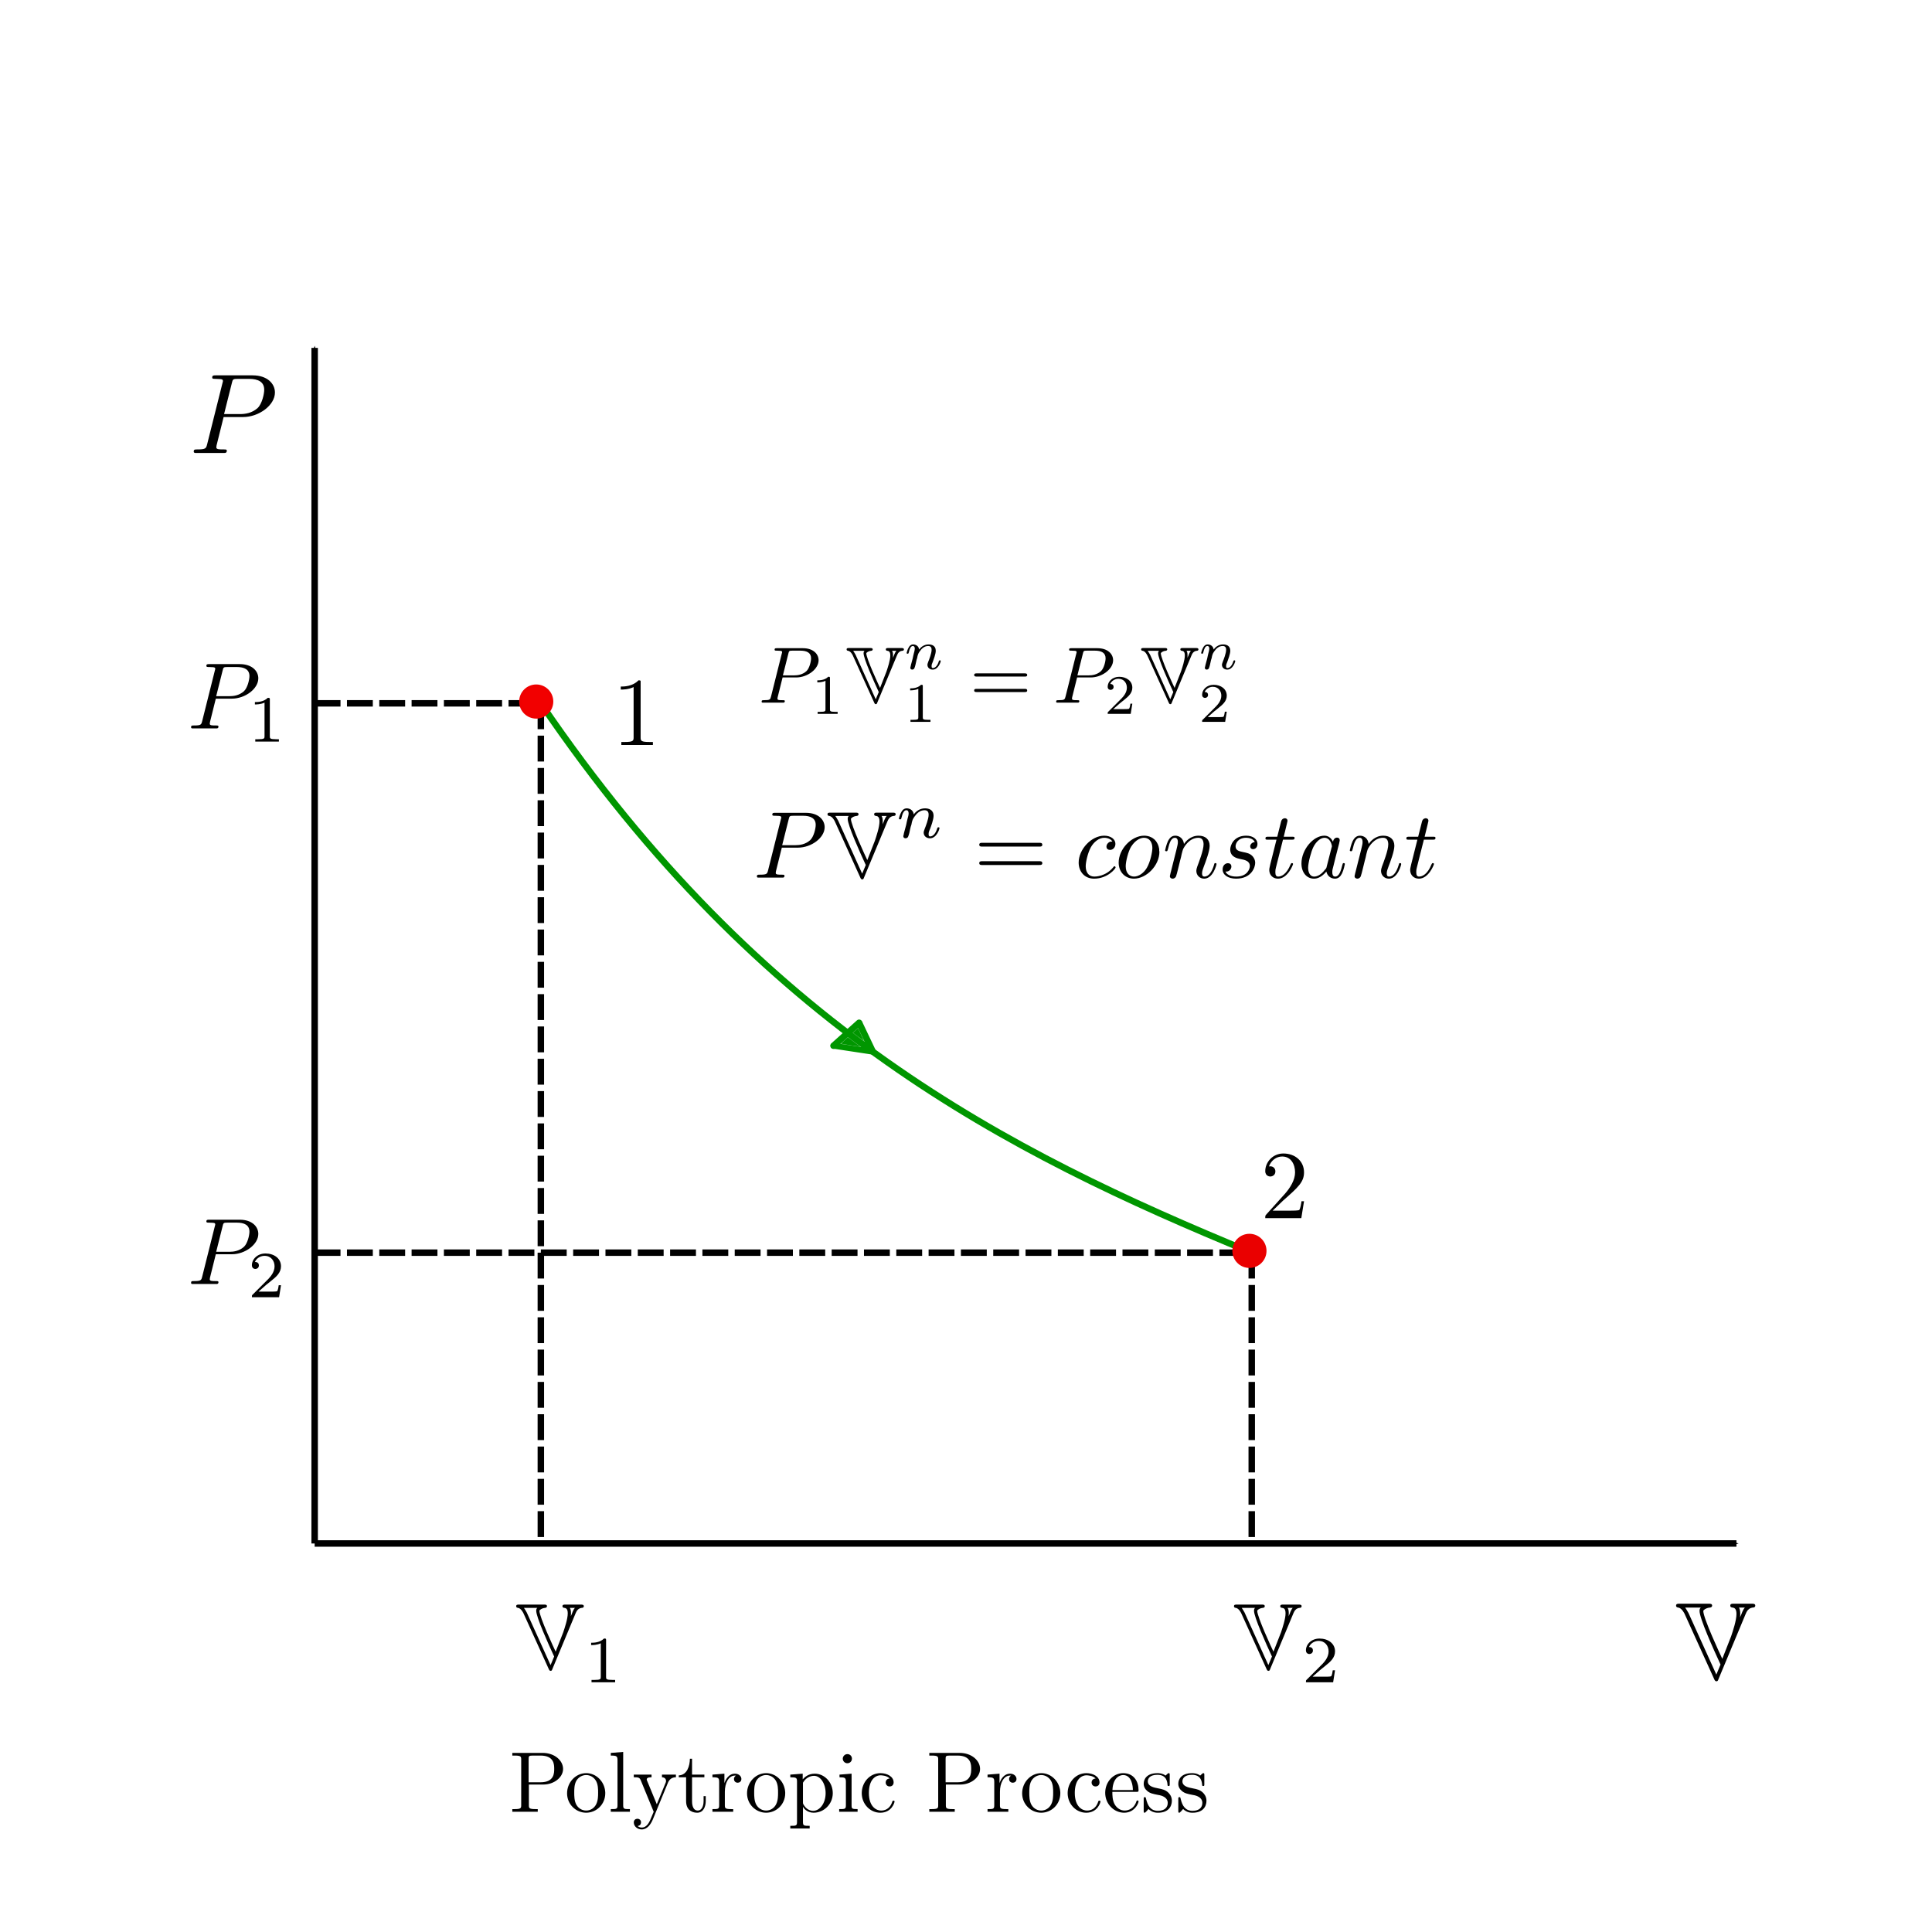 <?xml version="1.0" encoding="UTF-8" standalone="no"?>
<!-- Created with Inkscape (http://www.inkscape.org/) -->

<svg
   xmlns:dc="http://purl.org/dc/elements/1.1/"
   xmlns:cc="http://creativecommons.org/ns#"
   xmlns:rdf="http://www.w3.org/1999/02/22-rdf-syntax-ns#"
   xmlns:svg="http://www.w3.org/2000/svg"
   xmlns="http://www.w3.org/2000/svg"
   xmlns:sodipodi="http://sodipodi.sourceforge.net/DTD/sodipodi-0.dtd"
   xmlns:inkscape="http://www.inkscape.org/namespaces/inkscape"
   width="84.369mm"
   height="84.369mm"
   viewBox="0 0 298.947 298.947"
   id="svg325332"
   version="1.1"
   inkscape:version="0.91 r13725"
   sodipodi:docname="polytropic.svg"
   inkscape:export-filename="/home/sandeep/Desktop/figures/polytropic.png"
   inkscape:export-xdpi="90"
   inkscape:export-ydpi="90">
  <sodipodi:namedview
     id="base"
     pagecolor="#ffffff"
     bordercolor="#666666"
     borderopacity="1.0"
     inkscape:pageopacity="0.0"
     inkscape:pageshadow="2"
     inkscape:zoom="0.98994949"
     inkscape:cx="120.52227"
     inkscape:cy="163.172"
     inkscape:document-units="px"
     inkscape:current-layer="layer4"
     showgrid="true"
     inkscape:window-width="1317"
     inkscape:window-height="744"
     inkscape:window-x="49"
     inkscape:window-y="24"
     inkscape:window-maximized="1"
     showguides="false"
     inkscape:object-paths="true"
     inkscape:object-nodes="true"
     inkscape:snap-others="false"
     inkscape:snap-global="true"
     inkscape:snap-smooth-nodes="true"
     inkscape:snap-grids="false"
     inkscape:snap-to-guides="false"
     inkscape:snap-nodes="false"
     fit-margin-top="0"
     fit-margin-left="0"
     fit-margin-right="0"
     fit-margin-bottom="0">
    <inkscape:grid
       id="grid325995"
       type="xygrid"
       originx="-331.312"
       originy="-539.884" />
  </sodipodi:namedview>
  <defs
     id="defs325334">
    <marker
       inkscape:stockid="Arrow1Mend"
       orient="auto"
       refY="0"
       refX="0"
       id="marker327035"
       style="overflow:visible"
       inkscape:isstock="true">
      <path
         id="path327037"
         d="M 0,0 5,-5 -12.5,0 5,5 0,0 Z"
         style="fill:#000000;fill-opacity:1;fill-rule:evenodd;stroke:#000000;stroke-width:1pt;stroke-opacity:1"
         transform="matrix(-0.4,0,0,-0.4,-4,0)"
         inkscape:connector-curvature="0" />
    </marker>
    <marker
       inkscape:stockid="Arrow1Mend"
       orient="auto"
       refY="0"
       refX="0"
       id="marker326887"
       style="overflow:visible"
       inkscape:isstock="true">
      <path
         id="path326889"
         d="M 0,0 5,-5 -12.5,0 5,5 0,0 Z"
         style="fill:#000000;fill-opacity:1;fill-rule:evenodd;stroke:#000000;stroke-width:1pt;stroke-opacity:1"
         transform="matrix(-0.4,0,0,-0.4,-4,0)"
         inkscape:connector-curvature="0" />
    </marker>
    <marker
       inkscape:stockid="Arrow1Mend"
       orient="auto"
       refY="0"
       refX="0"
       id="marker326751"
       style="overflow:visible"
       inkscape:isstock="true">
      <path
         id="path326753"
         d="M 0,0 5,-5 -12.5,0 5,5 0,0 Z"
         style="fill:#000000;fill-opacity:1;fill-rule:evenodd;stroke:#000000;stroke-width:1pt;stroke-opacity:1"
         transform="matrix(-0.4,0,0,-0.4,-4,0)"
         inkscape:connector-curvature="0" />
    </marker>
    <marker
       inkscape:stockid="Arrow1Mend"
       orient="auto"
       refY="0"
       refX="0"
       id="marker326627"
       style="overflow:visible"
       inkscape:isstock="true">
      <path
         id="path326629"
         d="M 0,0 5,-5 -12.5,0 5,5 0,0 Z"
         style="fill:#000000;fill-opacity:1;fill-rule:evenodd;stroke:#000000;stroke-width:1pt;stroke-opacity:1"
         transform="matrix(-0.4,0,0,-0.4,-4,0)"
         inkscape:connector-curvature="0" />
    </marker>
    <marker
       inkscape:stockid="Arrow1Mend"
       orient="auto"
       refY="0"
       refX="0"
       id="marker326515"
       style="overflow:visible"
       inkscape:isstock="true">
      <path
         id="path326517"
         d="M 0,0 5,-5 -12.5,0 5,5 0,0 Z"
         style="fill:#000000;fill-opacity:1;fill-rule:evenodd;stroke:#000000;stroke-width:1pt;stroke-opacity:1"
         transform="matrix(-0.4,0,0,-0.4,-4,0)"
         inkscape:connector-curvature="0" />
    </marker>
    <marker
       inkscape:stockid="Arrow1Mend"
       orient="auto"
       refY="0"
       refX="0"
       id="marker326415"
       style="overflow:visible"
       inkscape:isstock="true">
      <path
         id="path326417"
         d="M 0,0 5,-5 -12.5,0 5,5 0,0 Z"
         style="fill:#000000;fill-opacity:1;fill-rule:evenodd;stroke:#000000;stroke-width:1pt;stroke-opacity:1"
         transform="matrix(-0.4,0,0,-0.4,-4,0)"
         inkscape:connector-curvature="0" />
    </marker>
    <marker
       inkscape:stockid="Arrow1Mend"
       orient="auto"
       refY="0"
       refX="0"
       id="marker326327"
       style="overflow:visible"
       inkscape:isstock="true">
      <path
         id="path326329"
         d="M 0,0 5,-5 -12.5,0 5,5 0,0 Z"
         style="fill:#000000;fill-opacity:1;fill-rule:evenodd;stroke:#000000;stroke-width:1pt;stroke-opacity:1"
         transform="matrix(-0.4,0,0,-0.4,-4,0)"
         inkscape:connector-curvature="0" />
    </marker>
    <marker
       inkscape:stockid="Arrow1Mend"
       orient="auto"
       refY="0"
       refX="0"
       id="marker326251"
       style="overflow:visible"
       inkscape:isstock="true">
      <path
         id="path326253"
         d="M 0,0 5,-5 -12.5,0 5,5 0,0 Z"
         style="fill:#000000;fill-opacity:1;fill-rule:evenodd;stroke:#000000;stroke-width:1pt;stroke-opacity:1"
         transform="matrix(-0.4,0,0,-0.4,-4,0)"
         inkscape:connector-curvature="0" />
    </marker>
    <marker
       inkscape:stockid="Arrow1Mend"
       orient="auto"
       refY="0"
       refX="0"
       id="marker326187"
       style="overflow:visible"
       inkscape:isstock="true">
      <path
         id="path326189"
         d="M 0,0 5,-5 -12.5,0 5,5 0,0 Z"
         style="fill:#000000;fill-opacity:1;fill-rule:evenodd;stroke:#000000;stroke-width:1pt;stroke-opacity:1"
         transform="matrix(-0.4,0,0,-0.4,-4,0)"
         inkscape:connector-curvature="0" />
    </marker>
    <marker
       inkscape:stockid="Arrow1Mend"
       orient="auto"
       refY="0"
       refX="0"
       id="marker326135"
       style="overflow:visible"
       inkscape:isstock="true">
      <path
         id="path326137"
         d="M 0,0 5,-5 -12.5,0 5,5 0,0 Z"
         style="fill:#000000;fill-opacity:1;fill-rule:evenodd;stroke:#000000;stroke-width:1pt;stroke-opacity:1"
         transform="matrix(-0.4,0,0,-0.4,-4,0)"
         inkscape:connector-curvature="0" />
    </marker>
    <marker
       inkscape:collect="always"
       inkscape:isstock="true"
       style="overflow:visible"
       id="Arrow1Mend"
       refX="0"
       refY="0"
       orient="auto"
       inkscape:stockid="Arrow1Mend">
      <path
         transform="matrix(-0.4,0,0,-0.4,-4,0)"
         style="fill:#000000;fill-opacity:1;fill-rule:evenodd;stroke:#000000;stroke-width:1pt;stroke-opacity:1"
         d="M 0,0 5,-5 -12.5,0 5,5 0,0 Z"
         id="path10601"
         inkscape:connector-curvature="0" />
    </marker>
    <marker
       inkscape:isstock="true"
       style="overflow:visible"
       id="Arrow2Mstart"
       refX="0"
       refY="0"
       orient="auto"
       inkscape:stockid="Arrow2Mstart">
      <path
         transform="scale(0.6,0.6)"
         d="M 8.719,4.034 -2.207,0.016 8.719,-4.002 c -1.745,2.372 -1.735,5.617 -6e-7,8.035 z"
         style="fill:#000000;fill-opacity:1;fill-rule:evenodd;stroke:#000000;stroke-width:0.625;stroke-linejoin:round;stroke-opacity:1"
         id="path10616"
         inkscape:connector-curvature="0" />
    </marker>
  </defs>
  <g
     inkscape:label="vector"
     id="layer4"
     inkscape:groupmode="layer"
     transform="translate(-331.312,-213.532)">
    <path
       inkscape:connector-curvature="0"
       id="path325997"
       d="m 380,452.362 0,-185"
       style="fill:none;fill-rule:evenodd;stroke:#000000;stroke-width:1px;stroke-linecap:butt;stroke-linejoin:miter;stroke-opacity:1;marker-end:url(#Arrow1Mend)" />
    <path
       inkscape:connector-curvature="0"
       id="path325999"
       d="m 380,452.362 220,0"
       style="fill:none;fill-rule:evenodd;stroke:#000000;stroke-width:1px;stroke-linecap:butt;stroke-linejoin:miter;stroke-opacity:1;marker-end:url(#Arrow1Mend)" />
    <path
       inkscape:connector-curvature="0"
       id="path326003"
       d="m 380,322.362 35,0"
       style="fill:none;fill-rule:evenodd;stroke:#000000;stroke-width:1;stroke-linecap:butt;stroke-linejoin:miter;stroke-miterlimit:4;stroke-dasharray:4, 1;stroke-dashoffset:0;stroke-opacity:1" />
    <path
       inkscape:connector-curvature="0"
       id="path326005"
       d="m 525,407.362 0,45"
       style="fill:none;fill-rule:evenodd;stroke:#000000;stroke-width:1;stroke-linecap:butt;stroke-linejoin:miter;stroke-miterlimit:4;stroke-dasharray:4, 1;stroke-dashoffset:0;stroke-opacity:1" />
    <path
       inkscape:connector-curvature="0"
       id="path326007"
       d="m 380,407.362 145,0"
       style="fill:none;fill-rule:evenodd;stroke:#000000;stroke-width:1;stroke-linecap:butt;stroke-linejoin:miter;stroke-miterlimit:4;stroke-dasharray:4, 1;stroke-dashoffset:0;stroke-opacity:1" />
    <path
       inkscape:connector-curvature="0"
       id="path326009"
       d="m 415,322.362 0,130"
       style="fill:none;fill-rule:evenodd;stroke:#000000;stroke-width:1;stroke-linecap:butt;stroke-linejoin:miter;stroke-miterlimit:4;stroke-dasharray:4, 1;stroke-dashoffset:0;stroke-opacity:1" />
    <ellipse
       ry="5"
       rx="10"
       cy="297.362"
       cx="430"
       id="path327195"
       style="fill:none;fill-opacity:1;stroke:none;stroke-width:1;stroke-miterlimit:4;stroke-dasharray:4, 1;stroke-dashoffset:0;stroke-opacity:1" />
    <path
       sodipodi:nodetypes="cc"
       inkscape:connector-curvature="0"
       id="path327236"
       d="m 415,322.362 c 34.147,50.168 71.874,69.315 110,85"
       style="fill:none;fill-rule:evenodd;stroke:#009600;stroke-width:1px;stroke-linecap:butt;stroke-linejoin:miter;stroke-opacity:1" />
    <circle
       r="2.402"
       cy="322.084"
       cx="414.285"
       id="path327203"
       style="fill:#f20000;fill-opacity:1;stroke:#ef0000;stroke-width:0.48;stroke-miterlimit:4;stroke-dasharray:none;stroke-dashoffset:0;stroke-opacity:1" />
    <circle
       r="2.402"
       cy="407.084"
       cx="524.642"
       id="path327203-3"
       style="fill:#ea0000;fill-opacity:1;stroke:#ea0000;stroke-width:0.48;stroke-miterlimit:4;stroke-dasharray:none;stroke-dashoffset:0;stroke-opacity:1" />
    <path
       sodipodi:nodetypes="cc"
       inkscape:connector-curvature="0"
       id="path327238"
       d="m 466.373,376.267 -6.087,-0.923"
       style="color:#000000;clip-rule:nonzero;display:inline;overflow:visible;visibility:visible;opacity:1;isolation:auto;mix-blend-mode:normal;color-interpolation:sRGB;color-interpolation-filters:linearRGB;solid-color:#000000;solid-opacity:1;fill:none;fill-opacity:1;fill-rule:evenodd;stroke:#009600;stroke-width:0.907px;stroke-linecap:round;stroke-linejoin:miter;stroke-miterlimit:4;stroke-dasharray:none;stroke-dashoffset:0;stroke-opacity:1;color-rendering:auto;image-rendering:auto;shape-rendering:auto;text-rendering:auto;enable-background:accumulate" />
    <path
       inkscape:connector-curvature="0"
       id="path327263"
       d="m 460.286,375.344 3.959,-3.555"
       style="color:#000000;clip-rule:nonzero;display:inline;overflow:visible;visibility:visible;opacity:1;isolation:auto;mix-blend-mode:normal;color-interpolation:sRGB;color-interpolation-filters:linearRGB;solid-color:#000000;solid-opacity:1;fill:none;fill-opacity:1;fill-rule:evenodd;stroke:#009600;stroke-width:1px;stroke-linecap:round;stroke-linejoin:miter;stroke-miterlimit:4;stroke-dasharray:none;stroke-dashoffset:0;stroke-opacity:1;color-rendering:auto;image-rendering:auto;shape-rendering:auto;text-rendering:auto;enable-background:accumulate" />
    <path
       inkscape:connector-curvature="0"
       id="path327279"
       d="m 464.244,371.79 2.128,4.478"
       style="color:#000000;clip-rule:nonzero;display:inline;overflow:visible;visibility:visible;opacity:1;isolation:auto;mix-blend-mode:normal;color-interpolation:sRGB;color-interpolation-filters:linearRGB;solid-color:#000000;solid-opacity:1;fill:none;fill-opacity:1;fill-rule:evenodd;stroke:#009600;stroke-width:1px;stroke-linecap:butt;stroke-linejoin:miter;stroke-miterlimit:4;stroke-dasharray:none;stroke-dashoffset:0;stroke-opacity:1;color-rendering:auto;image-rendering:auto;shape-rendering:auto;text-rendering:auto;enable-background:accumulate" />
    <path
       inkscape:connector-curvature="0"
       id="path327323"
       d="m 462.899,375.271 c -0.803,-0.123 -1.46,-0.233 -1.46,-0.245 0,-0.011 0.202,-0.203 0.45,-0.425 0.247,-0.222 0.488,-0.439 0.534,-0.481 l 0.084,-0.077 0.942,0.703 c 0.518,0.387 0.955,0.715 0.972,0.73 0.041,0.036 0.117,0.046 -1.522,-0.205 z"
       style="color:#000000;clip-rule:nonzero;display:inline;overflow:visible;visibility:visible;opacity:1;isolation:auto;mix-blend-mode:normal;color-interpolation:sRGB;color-interpolation-filters:linearRGB;solid-color:#000000;solid-opacity:1;fill:#009600;fill-opacity:1;fill-rule:evenodd;stroke:#009600;stroke-width:0.032px;stroke-linecap:butt;stroke-linejoin:miter;stroke-miterlimit:4;stroke-dasharray:none;stroke-dashoffset:0;stroke-opacity:1;color-rendering:auto;image-rendering:auto;shape-rendering:auto;text-rendering:auto;enable-background:accumulate" />
    <path
       inkscape:connector-curvature="0"
       id="path327325"
       d="m 464.141,373.978 -0.849,-0.636 0.186,-0.17 c 0.102,-0.093 0.279,-0.252 0.393,-0.354 l 0.207,-0.184 0.465,0.981 c 0.256,0.54 0.461,0.985 0.456,0.99 -0.005,0.005 -0.391,-0.277 -0.858,-0.627 z"
       style="color:#000000;clip-rule:nonzero;display:inline;overflow:visible;visibility:visible;opacity:1;isolation:auto;mix-blend-mode:normal;color-interpolation:sRGB;color-interpolation-filters:linearRGB;solid-color:#000000;solid-opacity:1;fill:#009600;fill-opacity:1;fill-rule:evenodd;stroke:#009600;stroke-width:0.032px;stroke-linecap:butt;stroke-linejoin:miter;stroke-miterlimit:4;stroke-dasharray:none;stroke-dashoffset:0;stroke-opacity:1;color-rendering:auto;image-rendering:auto;shape-rendering:auto;text-rendering:auto;enable-background:accumulate" />
    <g
       id="g327375"
       transform="matrix(0.332,0,0,0.332,-8.566,143.689)">
      <g
         word-spacing="normal"
         letter-spacing="normal"
         font-size-adjust="none"
         font-stretch="normal"
         font-weight="normal"
         font-variant="normal"
         font-style="normal"
         stroke-miterlimit="10.433"
         xml:space="preserve"
         transform="matrix(1.063,0,0,-1.063,-186.024,789.272)"
         id="content"
         style="font-style:normal;font-variant:normal;font-weight:normal;font-stretch:normal;letter-spacing:normal;word-spacing:normal;text-anchor:start;fill:none;fill-opacity:1;fill-rule:evenodd;stroke:#000000;stroke-linecap:butt;stroke-linejoin:miter;stroke-miterlimit:10.433;stroke-dasharray:none;stroke-dashoffset:0;stroke-opacity:1"><path
           id="path327378"
           d="m 1236.1,361.74 0.2,1.3 3.4,13.55 c 0.4,1.74 0.5,1.89 2.7,1.89 l 4.8,0 c 4.1,0 6.7,-1.35 6.7,-4.78 0,-1.95 -1,-6.23 -2.9,-8.02 -2.5,-2.25 -5.5,-2.64 -7.7,-2.64 l -7,0 -0.2,-1.3 8.5,0 c 7,0 14,5.18 14,10.76 0,3.84 -3.3,7.52 -9.8,7.52 l -16.2,0 c -0.9,0 -1.5,0 -1.5,-0.95 0,-0.59 0.5,-0.59 1.5,-0.59 0.6,0 1.5,-0.05 2.1,-0.1 0.8,-0.1 1.1,-0.25 1.1,-0.8 0,-0.2 0,-0.35 -0.2,-0.94 l -6.7,-26.75 c -0.5,-1.95 -0.6,-2.35 -4.5,-2.35 -0.9,0 -1.4,0 -1.4,-0.94 0,-0.6 0.6,-0.6 0.7,-0.6 l 12.8,0 c 0.3,0 1,0 1,1 0,0.54 -0.5,0.54 -1.4,0.54 -1.9,0 -3.2,0 -3.2,0.9 0,0.3 0.1,0.55 0.1,0.85 z"
           inkscape:connector-curvature="0"
           style="fill:#000000;stroke-width:0" /></g>    </g>
    <g
       transform="matrix(0.322,0,0,0.322,232.252,337.645)"
       id="g327480">
      <g
         style="font-style:normal;font-variant:normal;font-weight:normal;font-stretch:normal;letter-spacing:normal;word-spacing:normal;text-anchor:start;fill:none;fill-opacity:1;fill-rule:evenodd;stroke:#000000;stroke-linecap:butt;stroke-linejoin:miter;stroke-miterlimit:10.433;stroke-dasharray:none;stroke-dashoffset:0;stroke-opacity:1"
         id="g327482"
         transform="matrix(1.063,0,0,-1.063,-186.024,789.272)"
         xml:space="preserve"
         stroke-miterlimit="10.433"
         font-style="normal"
         font-variant="normal"
         font-weight="normal"
         font-stretch="normal"
         font-size-adjust="none"
         letter-spacing="normal"
         word-spacing="normal"><path
           style="fill:#000000;stroke-width:0"
           inkscape:connector-curvature="0"
           d="m 1253.7,375.84 0.1,0.06 0,0.06 0,0.08 0,0.07 0.1,0.08 0,0.09 0.1,0.09 0,0.09 0.1,0.1 0,0.09 0.1,0.1 0.1,0.1 0,0.11 0.1,0.1 0.1,0.1 0.1,0.1 0.1,0.1 0.1,0.1 0.1,0.09 0.1,0.1 0.1,0.09 0.1,0.08 0.2,0.08 0.1,0.08 0.1,0.08 0.2,0.06 0.1,0.06 0.2,0.06 0.2,0.04 0.1,0.04 0.2,0.04 0.2,0.02 c 0.3,0 1.1,0.1 1.1,0.85 0,0.89 -0.8,0.89 -1.7,0.89 l -8,0 c -0.9,0 -1.6,0 -1.6,-0.89 0,-0.75 0.7,-0.8 1,-0.85 0.7,-0.1 1.8,-0.3 1.8,-2.89 l 1.7,0 c 0,0.65 0,1.99 -0.6,2.89 l 2.7,0 c -0.6,-0.65 -0.8,-1.25 -1.2,-2.04 -0.2,-0.55 -0.7,-1.85 -1,-2.39 0.1,0.44 0.1,1.09 0.1,1.54 l -1.7,0 c 0,-2.94 -1.6,-7.67 -2.4,-10.06 -0.4,-1 -0.4,-1.1 -4,-10.22 -0.9,1.85 -8.6,18.39 -8.6,21.63 l -1.7,0.04 c 0,-3.38 6.3,-17.33 9.5,-24.26 l -1.9,-4.53 -12.6,27.85 c -0.5,0.94 -1.4,2.34 -1.5,2.44 l 7.1,0 c -0.2,-0.2 -0.6,-0.45 -0.6,-1.5 l 1.7,-0.04 c 0,0.34 1.2,1.39 3,1.54 0.8,0.05 1,0.6 1,0.85 0,0.89 -0.8,0.89 -1.6,0.89 l -13.1,0 c -0.9,0 -1.6,0 -1.6,-0.89 0,-0.7 0.6,-0.8 1,-0.85 1.6,-0.25 2.7,-2.59 2.8,-2.74 l 13.4,-29.54 c 0.3,-0.75 0.6,-1.05 1,-1.05 0.6,0 0.7,0.25 1,1.05 z"
           id="path327484" /></g>    </g>
    <g
       transform="matrix(0.233,0,0,0.233,222.285,224.052)"
       id="g327730">
      <g
         style="font-style:normal;font-variant:normal;font-weight:normal;font-stretch:normal;letter-spacing:normal;word-spacing:normal;text-anchor:start;fill:none;fill-opacity:1;fill-rule:evenodd;stroke:#000000;stroke-linecap:butt;stroke-linejoin:miter;stroke-miterlimit:10.433;stroke-dasharray:none;stroke-dashoffset:0;stroke-opacity:1"
         id="g327732"
         transform="matrix(1.063,0,0,-1.063,-186.024,789.272)"
         xml:space="preserve"
         stroke-miterlimit="10.433"
         font-style="normal"
         font-variant="normal"
         font-weight="normal"
         font-stretch="normal"
         font-size-adjust="none"
         letter-spacing="normal"
         word-spacing="normal"><path
           style="fill:#000000;stroke-width:0"
           inkscape:connector-curvature="0"
           d="m 1104.1,361.74 0.2,1.3 3.4,13.55 c 0.4,1.74 0.5,1.89 2.7,1.89 l 4.8,0 c 4.1,0 6.7,-1.35 6.7,-4.78 0,-1.95 -1,-6.23 -2.9,-8.02 -2.5,-2.25 -5.5,-2.64 -7.7,-2.64 l -7,0 -0.2,-1.3 8.5,0 c 7,0 14,5.18 14,10.76 0,3.84 -3.3,7.52 -9.8,7.52 l -16.2,0 c -0.9,0 -1.5,0 -1.5,-0.95 0,-0.59 0.5,-0.59 1.5,-0.59 0.6,0 1.5,-0.05 2.1,-0.1 0.8,-0.1 1.1,-0.25 1.1,-0.8 0,-0.2 0,-0.35 -0.2,-0.94 l -6.7,-26.75 c -0.5,-1.95 -0.6,-2.35 -4.5,-2.35 -0.9,0 -1.4,0 -1.4,-0.94 0,-0.6 0.6,-0.6 0.7,-0.6 l 12.8,0 c 0.3,0 1,0 1,1 0,0.54 -0.5,0.54 -1.4,0.54 -1.9,0 -3.2,0 -3.2,0.9 0,0.3 0.1,0.55 0.1,0.85 z"
           id="path327734" /><path
           style="fill:#000000;stroke-width:0"
           inkscape:connector-curvature="0"
           d="m 1133.7,361.18 0,0.04 0,0.04 0,0.04 0,0.04 0,0.04 0,0.04 0,0.03 0,0.04 0,0.03 0,0.03 0,0.04 0,0.03 0,0.02 0,0.03 0,0.03 0,0.03 -0.1,0.02 0,0.02 0,0.05 0,0.04 0,0.04 0,0.03 0,0.03 -0.1,0.03 0,0.03 0,0.02 0,0.02 -0.1,0.02 0,0.01 0,0.01 -0.1,0.02 0,0 -0.1,0.01 0,0 0,0.01 0,0 -0.1,0 0,0 0,0 -0.1,0.01 0,0 0,0 -0.1,0 0,0 0,0 -0.1,0 0,0 -0.1,0 0,0 -0.1,0 c -2.2,-2.19 -5.4,-2.23 -6.8,-2.23 l 0,-1.25 c 0.8,0 3.1,0 5.1,0.97 l 0,-17.78 c 0,-1.15 0,-1.61 -3.5,-1.61 l -1.4,0 0,-1.25 12.5,0 0,1.25 -1.3,0 c -3.5,0 -3.5,0.46 -3.5,1.61 z"
           id="path327736" /><path
           style="fill:#000000;stroke-width:0"
           inkscape:connector-curvature="0"
           d="m 1175.7,375.84 0.1,0.06 0,0.06 0,0.08 0,0.07 0.1,0.08 0,0.09 0.1,0.09 0,0.09 0.1,0.1 0,0.09 0.1,0.1 0.1,0.1 0,0.11 0.1,0.1 0.1,0.1 0.1,0.1 0.1,0.1 0.1,0.1 0.1,0.09 0.1,0.1 0.1,0.09 0.1,0.08 0.2,0.08 0.1,0.08 0.1,0.08 0.2,0.06 0.1,0.06 0.2,0.06 0.2,0.04 0.1,0.04 0.2,0.04 0.2,0.02 c 0.3,0 1.1,0.1 1.1,0.85 0,0.89 -0.8,0.89 -1.7,0.89 l -8,0 c -0.9,0 -1.6,0 -1.6,-0.89 0,-0.75 0.7,-0.8 1,-0.85 0.7,-0.1 1.8,-0.3 1.8,-2.89 l 1.7,0 c 0,0.65 0,1.99 -0.6,2.89 l 2.7,0 c -0.6,-0.65 -0.8,-1.25 -1.2,-2.04 -0.2,-0.55 -0.7,-1.85 -1,-2.39 0.1,0.44 0.1,1.09 0.1,1.54 l -1.7,0 c 0,-2.94 -1.6,-7.67 -2.4,-10.06 -0.4,-1 -0.4,-1.1 -4,-10.22 -0.9,1.85 -8.6,18.39 -8.6,21.63 l -1.7,0.04 c 0,-3.38 6.3,-17.33 9.5,-24.26 l -1.9,-4.53 -12.6,27.85 c -0.5,0.94 -1.4,2.34 -1.5,2.44 l 7.1,0 c -0.2,-0.2 -0.6,-0.45 -0.6,-1.5 l 1.7,-0.04 c 0,0.34 1.2,1.39 3,1.54 0.8,0.05 1,0.6 1,0.85 0,0.89 -0.8,0.89 -1.6,0.89 l -13.1,0 c -0.9,0 -1.6,0 -1.6,-0.89 0,-0.7 0.6,-0.8 1,-0.85 1.6,-0.25 2.7,-2.59 2.8,-2.74 l 13.4,-29.54 c 0.3,-0.75 0.6,-1.05 1,-1.05 0.6,0 0.7,0.25 1,1.05 z"
           id="path327738" /><path
           style="fill:#000000;stroke-width:0"
           inkscape:connector-curvature="0"
           d="m 1184.2,369.2 0,-0.05 0,-0.04 0,-0.05 0,-0.05 0,-0.05 0,-0.06 0,-0.05 -0.1,-0.05 0,-0.12 0,-0.11 0,-0.11 -0.1,-0.11 0,-0.05 0,-0.06 0,-0.05 0,-0.05 0,-0.04 0,-0.05 0,-0.04 -0.1,-0.04 0,-0.04 0,-0.03 0,-0.03 0,-0.03 0,-0.03 0,-0.02 0,0 0,-0.01 0,-0.01 0,0 c 0,-0.77 0.6,-1.12 1.2,-1.12 0.6,0 1.2,0.46 1.3,0.77 0.2,0.31 0.5,1.43 0.7,2.16 0.1,0.66 0.5,2.27 0.7,3.14 0.3,0.76 0.5,1.53 0.6,2.33 0.4,1.43 0.5,1.71 1.5,3.14 1,1.4 2.6,3.21 5.2,3.21 2.1,0 2.1,-1.78 2.1,-2.44 0,-2.09 -1.5,-5.96 -2.1,-7.43 -0.3,-0.97 -0.5,-1.29 -0.5,-1.88 0,-1.85 1.5,-3 3.3,-3 3.5,0 5,4.81 5,5.33 0,0.46 -0.4,0.46 -0.5,0.46 -0.5,0 -0.5,-0.21 -0.7,-0.59 -0.8,-2.79 -2.3,-4.22 -3.7,-4.22 -0.7,0 -0.8,0.49 -0.8,1.22 0,0.8 0.1,1.25 0.8,2.82 0.4,1.08 1.8,4.78 1.8,6.73 0,3.39 -2.7,3.98 -4.5,3.98 -2.9,0 -4.9,-1.78 -5.9,-3.18 -0.3,2.41 -2.3,3.18 -3.7,3.18 -1.5,0 -2.4,-1.08 -2.8,-1.88 -0.8,-1.3 -1.3,-3.29 -1.3,-3.46 0,-0.45 0.5,-0.45 0.6,-0.45 0.5,0 0.6,0.11 0.8,1.05 0.5,2.05 1.2,3.76 2.5,3.76 0.9,0 1.2,-0.77 1.2,-1.71 0,-0.66 -0.3,-1.95 -0.6,-2.89 -0.2,-0.94 -0.6,-2.37 -0.7,-3.14 z"
           id="path327740" /><path
           style="fill:#000000;stroke-width:0"
           inkscape:connector-curvature="0"
           d="m 1191.7,356.18 0,0.04 0,0.04 0,0.04 0,0.04 0,0.04 0,0.04 0,0.03 0,0.04 0,0.03 0,0.03 0,0.04 0,0.03 0,0.02 0,0.03 0,0.03 0,0.03 -0.1,0.02 0,0.02 0,0.05 0,0.04 0,0.04 0,0.03 0,0.03 -0.1,0.03 0,0.03 0,0.02 0,0.02 -0.1,0.02 0,0.01 0,0.01 -0.1,0.02 0,0 -0.1,0.01 0,0 0,0.01 0,0 -0.1,0 0,0 0,0 -0.1,0.01 0,0 0,0 -0.1,0 0,0 0,0 -0.1,0 0,0 -0.1,0 0,0 -0.1,0 c -2.2,-2.19 -5.4,-2.23 -6.8,-2.23 l 0,-1.25 c 0.8,0 3.1,0 5.1,0.97 l 0,-17.78 c 0,-1.15 0,-1.61 -3.5,-1.61 l -1.4,0 0,-1.25 12.5,0 0,1.25 -1.3,0 c -3.5,0 -3.5,0.46 -3.5,1.61 z"
           id="path327742" /><path
           style="fill:#000000;stroke-width:0"
           inkscape:connector-curvature="0"
           d="m 1255.2,362.29 0.2,0 0.1,0 0.2,0.01 0,0 0.1,0 0.1,0.01 0,0.01 0.1,0.01 0.1,0.01 0.1,0.02 0,0.01 0.1,0.02 0,0.02 0.1,0.03 0.1,0.03 0,0.03 0.1,0.03 0,0.04 0.1,0.04 0,0.05 0.1,0.05 0,0.03 0,0.02 0,0.03 0,0.03 0,0.03 0,0.04 0.1,0.03 0,0.04 0,0.03 0,0.04 0,0.04 0,0.04 0,0.04 0,0.04 0,0.05 0,0.05 c 0,0.99 -0.9,0.99 -1.6,0.99 l -29.9,0 c -0.7,0 -1.6,0 -1.6,-0.99 0,-1 0.9,-1 1.7,-1 z"
           id="path327744" /><path
           style="fill:#000000;stroke-width:0"
           inkscape:connector-curvature="0"
           d="m 1255.3,352.62 0.1,0.01 0.1,0 0.2,0 0.1,0.01 0,0 0.1,0.01 0.1,0.01 0,0.01 0.1,0.01 0.1,0.01 0,0.02 0.1,0.02 0.1,0.02 0,0.02 0.1,0.03 0,0.03 0.1,0.04 0,0.04 0.1,0.04 0,0.04 0,0.03 0.1,0.03 0,0.02 0,0.03 0,0.03 0,0.03 0,0.03 0,0.03 0.1,0.04 0,0.03 0,0.04 0,0.04 0,0.04 0,0.04 0,0.04 0,0.04 0,0.05 0,0.04 c 0,1 -0.9,1 -1.7,1 l -29.7,0 c -0.8,0 -1.7,0 -1.7,-1 0,-1 0.9,-1 1.6,-1 z"
           id="path327746" /><path
           style="fill:#000000;stroke-width:0"
           inkscape:connector-curvature="0"
           d="m 1288.1,361.74 0.2,1.3 3.4,13.55 c 0.4,1.74 0.5,1.89 2.7,1.89 l 4.8,0 c 4.1,0 6.7,-1.35 6.7,-4.78 0,-1.95 -1,-6.23 -2.9,-8.02 -2.5,-2.25 -5.5,-2.64 -7.7,-2.64 l -7,0 -0.2,-1.3 8.5,0 c 7,0 14,5.18 14,10.76 0,3.84 -3.3,7.52 -9.8,7.52 l -16.2,0 c -0.9,0 -1.5,0 -1.5,-0.95 0,-0.59 0.5,-0.59 1.5,-0.59 0.6,0 1.5,-0.05 2.1,-0.1 0.8,-0.1 1.1,-0.25 1.1,-0.8 0,-0.2 0,-0.35 -0.2,-0.94 l -6.7,-26.75 c -0.5,-1.95 -0.6,-2.35 -4.5,-2.35 -0.9,0 -1.4,0 -1.4,-0.94 0,-0.6 0.6,-0.6 0.7,-0.6 l 12.8,0 c 0.3,0 1,0 1,1 0,0.54 -0.5,0.54 -1.4,0.54 -1.9,0 -3.2,0 -3.2,0.9 0,0.3 0.1,0.55 0.1,0.85 z"
           id="path327748" /><path
           style="fill:#000000;stroke-width:0"
           inkscape:connector-curvature="0"
           d="m 1322.6,345.35 -1.2,0 c -0.1,-0.77 -0.4,-2.83 -0.9,-3.18 -0.3,-0.21 -2.9,-0.21 -3.4,-0.21 l -6.4,0 c 3.6,3.25 4.8,4.22 6.9,5.86 2.6,2.06 5,4.22 5,7.54 0,4.21 -3.7,6.79 -8.2,6.79 -4.3,0 -7.2,-3.03 -7.2,-6.24 0,-1.78 1.5,-1.95 1.8,-1.95 0.9,0 1.9,0.59 1.9,1.85 0,0.62 -0.2,1.85 -2.1,1.85 1.1,2.47 3.5,3.24 5.1,3.24 3.5,0 5.3,-2.72 5.3,-5.54 0,-3.04 -2.1,-5.45 -3.3,-6.7 l -8.3,-8.3 c -0.4,-0.31 -0.4,-0.38 -0.4,-1.36 l 14.4,0 z"
           id="path327750" /><path
           style="fill:#000000;stroke-width:0"
           inkscape:connector-curvature="0"
           d="m 1359.7,375.84 0.1,0.06 0,0.06 0,0.08 0,0.07 0.1,0.08 0,0.09 0.1,0.09 0,0.09 0.1,0.1 0,0.09 0.1,0.1 0.1,0.1 0,0.11 0.1,0.1 0.1,0.1 0.1,0.1 0.1,0.1 0.1,0.1 0.1,0.09 0.1,0.1 0.1,0.09 0.1,0.08 0.2,0.08 0.1,0.08 0.1,0.08 0.2,0.06 0.1,0.06 0.2,0.06 0.2,0.04 0.1,0.04 0.2,0.04 0.2,0.02 c 0.3,0 1.1,0.1 1.1,0.85 0,0.89 -0.8,0.89 -1.7,0.89 l -8,0 c -0.9,0 -1.6,0 -1.6,-0.89 0,-0.75 0.7,-0.8 1,-0.85 0.7,-0.1 1.8,-0.3 1.8,-2.89 l 1.7,0 c 0,0.65 0,1.99 -0.6,2.89 l 2.7,0 c -0.6,-0.65 -0.8,-1.25 -1.2,-2.04 -0.2,-0.55 -0.7,-1.85 -1,-2.39 0.1,0.44 0.1,1.09 0.1,1.54 l -1.7,0 c 0,-2.94 -1.6,-7.67 -2.4,-10.06 -0.4,-1 -0.4,-1.1 -4,-10.22 -0.9,1.85 -8.6,18.39 -8.6,21.63 l -1.7,0.04 c 0,-3.38 6.3,-17.33 9.5,-24.26 l -1.9,-4.53 -12.6,27.85 c -0.5,0.94 -1.4,2.34 -1.5,2.44 l 7.1,0 c -0.2,-0.2 -0.6,-0.45 -0.6,-1.5 l 1.7,-0.04 c 0,0.34 1.2,1.39 3,1.54 0.8,0.05 1,0.6 1,0.85 0,0.89 -0.8,0.89 -1.6,0.89 l -13.1,0 c -0.9,0 -1.6,0 -1.6,-0.89 0,-0.7 0.6,-0.8 1,-0.85 1.6,-0.25 2.7,-2.59 2.8,-2.74 l 13.4,-29.54 c 0.3,-0.75 0.6,-1.05 1,-1.05 0.6,0 0.7,0.25 1,1.05 z"
           id="path327752" /><path
           style="fill:#000000;stroke-width:0"
           inkscape:connector-curvature="0"
           d="m 1368.2,369.2 0,-0.05 0,-0.04 0,-0.05 0,-0.05 0,-0.05 0,-0.06 0,-0.05 -0.1,-0.05 0,-0.12 0,-0.11 0,-0.11 -0.1,-0.11 0,-0.05 0,-0.06 0,-0.05 0,-0.05 0,-0.04 0,-0.05 0,-0.04 -0.1,-0.04 0,-0.04 0,-0.03 0,-0.03 0,-0.03 0,-0.03 0,-0.02 0,0 0,-0.01 0,-0.01 0,0 c 0,-0.77 0.6,-1.12 1.2,-1.12 0.6,0 1.2,0.46 1.3,0.77 0.2,0.31 0.5,1.43 0.7,2.16 0.1,0.66 0.5,2.27 0.7,3.14 0.3,0.76 0.5,1.53 0.6,2.33 0.4,1.43 0.5,1.71 1.5,3.14 1,1.4 2.6,3.21 5.2,3.21 2.1,0 2.1,-1.78 2.1,-2.44 0,-2.09 -1.5,-5.96 -2.1,-7.43 -0.3,-0.97 -0.5,-1.29 -0.5,-1.88 0,-1.85 1.5,-3 3.3,-3 3.5,0 5,4.81 5,5.33 0,0.46 -0.4,0.46 -0.5,0.46 -0.5,0 -0.5,-0.21 -0.7,-0.59 -0.8,-2.79 -2.3,-4.22 -3.7,-4.22 -0.7,0 -0.8,0.49 -0.8,1.22 0,0.8 0.1,1.25 0.8,2.82 0.4,1.08 1.8,4.78 1.8,6.73 0,3.39 -2.7,3.98 -4.5,3.98 -2.9,0 -4.9,-1.78 -5.9,-3.18 -0.3,2.41 -2.3,3.18 -3.7,3.18 -1.5,0 -2.4,-1.08 -2.8,-1.88 -0.8,-1.3 -1.3,-3.29 -1.3,-3.46 0,-0.45 0.5,-0.45 0.6,-0.45 0.5,0 0.6,0.11 0.8,1.05 0.5,2.05 1.2,3.76 2.5,3.76 0.9,0 1.2,-0.77 1.2,-1.71 0,-0.66 -0.3,-1.95 -0.6,-2.89 -0.2,-0.94 -0.6,-2.37 -0.7,-3.14 z"
           id="path327754" /><path
           style="fill:#000000;stroke-width:0"
           inkscape:connector-curvature="0"
           d="m 1381.6,340.35 -1.2,0 c -0.1,-0.77 -0.4,-2.83 -0.9,-3.18 -0.3,-0.21 -2.9,-0.21 -3.4,-0.21 l -6.4,0 c 3.6,3.25 4.8,4.22 6.9,5.86 2.6,2.06 5,4.22 5,7.54 0,4.21 -3.7,6.79 -8.2,6.79 -4.3,0 -7.2,-3.03 -7.2,-6.24 0,-1.78 1.5,-1.95 1.8,-1.95 0.9,0 1.9,0.59 1.9,1.85 0,0.62 -0.2,1.85 -2.1,1.85 1.1,2.47 3.5,3.24 5.1,3.24 3.5,0 5.3,-2.72 5.3,-5.54 0,-3.04 -2.1,-5.45 -3.3,-6.7 l -8.3,-8.3 c -0.4,-0.31 -0.4,-0.38 -0.4,-1.36 l 14.4,0 z"
           id="path327756" /></g>    </g>
    <g
       transform="matrix(0.275,0,0,0.275,56.857,210.333)"
       id="g327908">
      <g
         style="font-style:normal;font-variant:normal;font-weight:normal;font-stretch:normal;letter-spacing:normal;word-spacing:normal;text-anchor:start;fill:none;fill-opacity:1;fill-rule:evenodd;stroke:#000000;stroke-linecap:butt;stroke-linejoin:miter;stroke-miterlimit:10.433;stroke-dasharray:none;stroke-dashoffset:0;stroke-opacity:1"
         word-spacing="normal"
         letter-spacing="normal"
         font-size-adjust="none"
         font-stretch="normal"
         font-weight="normal"
         font-variant="normal"
         font-style="normal"
         stroke-miterlimit="10.433"
         xml:space="preserve"
         transform="matrix(1.063,0,0,-1.063,-186.024,789.272)"
         id="g327910"><path
           style="fill:#000000;stroke-width:0"
           inkscape:connector-curvature="0"
           id="path327912"
           d="m 1228.1,361.74 0.2,1.3 3.4,13.55 c 0.4,1.74 0.5,1.89 2.7,1.89 l 4.8,0 c 4.1,0 6.7,-1.35 6.7,-4.78 0,-1.95 -1,-6.23 -2.9,-8.02 -2.5,-2.25 -5.5,-2.64 -7.7,-2.64 l -7,0 -0.2,-1.3 8.5,0 c 7,0 14,5.18 14,10.76 0,3.84 -3.3,7.52 -9.8,7.52 l -16.2,0 c -0.9,0 -1.5,0 -1.5,-0.95 0,-0.59 0.5,-0.59 1.5,-0.59 0.6,0 1.5,-0.05 2.1,-0.1 0.8,-0.1 1.1,-0.25 1.1,-0.8 0,-0.2 0,-0.35 -0.2,-0.94 l -6.7,-26.75 c -0.5,-1.95 -0.6,-2.35 -4.5,-2.35 -0.9,0 -1.4,0 -1.4,-0.94 0,-0.6 0.6,-0.6 0.7,-0.6 l 12.8,0 c 0.3,0 1,0 1,1 0,0.54 -0.5,0.54 -1.4,0.54 -1.9,0 -3.2,0 -3.2,0.9 0,0.3 0.1,0.55 0.1,0.85 z" /><path
           style="fill:#000000;stroke-width:0"
           inkscape:connector-curvature="0"
           id="path327914"
           d="m 1256.7,361.18 0,0.04 0,0.04 0,0.04 0,0.04 0,0.04 0,0.04 0,0.03 0,0.04 0,0.03 0,0.03 0,0.04 0,0.03 0,0.02 0,0.03 0,0.03 0,0.03 -0.1,0.02 0,0.02 0,0.05 0,0.04 0,0.04 0,0.03 0,0.03 -0.1,0.03 0,0.03 0,0.02 0,0.02 -0.1,0.02 0,0.01 0,0.01 -0.1,0.02 0,0 -0.1,0.01 0,0 0,0.01 0,0 -0.1,0 0,0 0,0 -0.1,0.01 0,0 0,0 -0.1,0 0,0 0,0 -0.1,0 0,0 -0.1,0 0,0 -0.1,0 c -2.2,-2.19 -5.4,-2.23 -6.8,-2.23 l 0,-1.25 c 0.8,0 3.1,0 5.1,0.97 l 0,-17.78 c 0,-1.15 0,-1.61 -3.5,-1.61 l -1.4,0 0,-1.25 12.5,0 0,1.25 -1.3,0 c -3.5,0 -3.5,0.46 -3.5,1.61 z" /></g>    </g>
    <g
       transform="matrix(0.275,0,0,0.275,56.857,296.304)"
       id="g328074">
      <g
         style="font-style:normal;font-variant:normal;font-weight:normal;font-stretch:normal;letter-spacing:normal;word-spacing:normal;text-anchor:start;fill:none;fill-opacity:1;fill-rule:evenodd;stroke:#000000;stroke-linecap:butt;stroke-linejoin:miter;stroke-miterlimit:10.433;stroke-dasharray:none;stroke-dashoffset:0;stroke-opacity:1"
         id="g328076"
         transform="matrix(1.063,0,0,-1.063,-186.024,789.272)"
         xml:space="preserve"
         stroke-miterlimit="10.433"
         font-style="normal"
         font-variant="normal"
         font-weight="normal"
         font-stretch="normal"
         font-size-adjust="none"
         letter-spacing="normal"
         word-spacing="normal"><path
           style="fill:#000000;stroke-width:0"
           inkscape:connector-curvature="0"
           d="m 1228.1,361.74 0.2,1.3 3.4,13.55 c 0.4,1.74 0.5,1.89 2.7,1.89 l 4.8,0 c 4.1,0 6.7,-1.35 6.7,-4.78 0,-1.95 -1,-6.23 -2.9,-8.02 -2.5,-2.25 -5.5,-2.64 -7.7,-2.64 l -7,0 -0.2,-1.3 8.5,0 c 7,0 14,5.18 14,10.76 0,3.84 -3.3,7.52 -9.8,7.52 l -16.2,0 c -0.9,0 -1.5,0 -1.5,-0.95 0,-0.59 0.5,-0.59 1.5,-0.59 0.6,0 1.5,-0.05 2.1,-0.1 0.8,-0.1 1.1,-0.25 1.1,-0.8 0,-0.2 0,-0.35 -0.2,-0.94 l -6.7,-26.75 c -0.5,-1.95 -0.6,-2.35 -4.5,-2.35 -0.9,0 -1.4,0 -1.4,-0.94 0,-0.6 0.6,-0.6 0.7,-0.6 l 12.8,0 c 0.3,0 1,0 1,1 0,0.54 -0.5,0.54 -1.4,0.54 -1.9,0 -3.2,0 -3.2,0.9 0,0.3 0.1,0.55 0.1,0.85 z"
           id="path328078" /><path
           style="fill:#000000;stroke-width:0"
           inkscape:connector-curvature="0"
           d="m 1262.6,345.35 -1.2,0 c -0.1,-0.77 -0.4,-2.83 -0.9,-3.18 -0.3,-0.21 -2.9,-0.21 -3.4,-0.21 l -6.4,0 c 3.6,3.25 4.8,4.22 6.9,5.86 2.6,2.06 5,4.22 5,7.54 0,4.21 -3.7,6.79 -8.2,6.79 -4.3,0 -7.2,-3.03 -7.2,-6.24 0,-1.78 1.5,-1.95 1.8,-1.95 0.9,0 1.9,0.59 1.9,1.85 0,0.62 -0.2,1.85 -2.1,1.85 1.1,2.47 3.5,3.24 5.1,3.24 3.5,0 5.3,-2.72 5.3,-5.54 0,-3.04 -2.1,-5.45 -3.3,-6.7 l -8.3,-8.3 c -0.4,-0.31 -0.4,-0.38 -0.4,-1.36 l 14.4,0 z"
           id="path328080" /></g>    </g>
    <g
       transform="matrix(0.275,0,0,0.275,108.301,355.888)"
       id="g328248">
      <g
         style="font-style:normal;font-variant:normal;font-weight:normal;font-stretch:normal;letter-spacing:normal;word-spacing:normal;text-anchor:start;fill:none;fill-opacity:1;fill-rule:evenodd;stroke:#000000;stroke-linecap:butt;stroke-linejoin:miter;stroke-miterlimit:10.433;stroke-dasharray:none;stroke-dashoffset:0;stroke-opacity:1"
         word-spacing="normal"
         letter-spacing="normal"
         font-size-adjust="none"
         font-stretch="normal"
         font-weight="normal"
         font-variant="normal"
         font-style="normal"
         stroke-miterlimit="10.433"
         xml:space="preserve"
         transform="matrix(1.063,0,0,-1.063,-186.024,789.272)"
         id="g328250"><path
           style="fill:#000000;stroke-width:0"
           inkscape:connector-curvature="0"
           id="path328252"
           d="m 1242.7,375.84 0.1,0.06 0,0.06 0,0.08 0,0.07 0.1,0.08 0,0.09 0.1,0.09 0,0.09 0.1,0.1 0,0.09 0.1,0.1 0.1,0.1 0,0.11 0.1,0.1 0.1,0.1 0.1,0.1 0.1,0.1 0.1,0.1 0.1,0.09 0.1,0.1 0.1,0.09 0.1,0.08 0.2,0.08 0.1,0.08 0.1,0.08 0.2,0.06 0.1,0.06 0.2,0.06 0.2,0.04 0.1,0.04 0.2,0.04 0.2,0.02 c 0.3,0 1.1,0.1 1.1,0.85 0,0.89 -0.8,0.89 -1.7,0.89 l -8,0 c -0.9,0 -1.6,0 -1.6,-0.89 0,-0.75 0.7,-0.8 1,-0.85 0.7,-0.1 1.8,-0.3 1.8,-2.89 l 1.7,0 c 0,0.65 0,1.99 -0.6,2.89 l 2.7,0 c -0.6,-0.65 -0.8,-1.25 -1.2,-2.04 -0.2,-0.55 -0.7,-1.85 -1,-2.39 0.1,0.44 0.1,1.09 0.1,1.54 l -1.7,0 c 0,-2.94 -1.6,-7.67 -2.4,-10.06 -0.4,-1 -0.4,-1.1 -4,-10.22 -0.9,1.85 -8.6,18.39 -8.6,21.63 l -1.7,0.04 c 0,-3.38 6.3,-17.33 9.5,-24.26 l -1.9,-4.53 -12.6,27.85 c -0.5,0.94 -1.4,2.34 -1.5,2.44 l 7.1,0 c -0.2,-0.2 -0.6,-0.45 -0.6,-1.5 l 1.7,-0.04 c 0,0.34 1.2,1.39 3,1.54 0.8,0.05 1,0.6 1,0.85 0,0.89 -0.8,0.89 -1.6,0.89 l -13.1,0 c -0.9,0 -1.6,0 -1.6,-0.89 0,-0.7 0.6,-0.8 1,-0.85 1.6,-0.25 2.7,-2.59 2.8,-2.74 l 13.4,-29.54 c 0.3,-0.75 0.6,-1.05 1,-1.05 0.6,0 0.7,0.25 1,1.05 z" /><path
           style="fill:#000000;stroke-width:0"
           inkscape:connector-curvature="0"
           id="path328254"
           d="m 1258.7,361.18 0,0.04 0,0.04 0,0.04 0,0.04 0,0.04 0,0.04 0,0.03 0,0.04 0,0.03 0,0.03 0,0.04 0,0.03 0,0.02 0,0.03 0,0.03 0,0.03 -0.1,0.02 0,0.02 0,0.05 0,0.04 0,0.04 0,0.03 0,0.03 -0.1,0.03 0,0.03 0,0.02 0,0.02 -0.1,0.02 0,0.01 0,0.01 -0.1,0.02 0,0 -0.1,0.01 0,0 0,0.01 0,0 -0.1,0 0,0 0,0 -0.1,0.01 0,0 0,0 -0.1,0 0,0 0,0 -0.1,0 0,0 -0.1,0 0,0 -0.1,0 c -2.2,-2.19 -5.4,-2.23 -6.8,-2.23 l 0,-1.25 c 0.8,0 3.1,0 5.1,0.97 l 0,-17.78 c 0,-1.15 0,-1.61 -3.5,-1.61 l -1.4,0 0,-1.25 12.5,0 0,1.25 -1.3,0 c -3.5,0 -3.5,0.46 -3.5,1.61 z" /></g>    </g>
    <g
       transform="matrix(0.275,0,0,0.275,219.369,355.888)"
       id="g328430">
      <g
         style="font-style:normal;font-variant:normal;font-weight:normal;font-stretch:normal;letter-spacing:normal;word-spacing:normal;text-anchor:start;fill:none;fill-opacity:1;fill-rule:evenodd;stroke:#000000;stroke-linecap:butt;stroke-linejoin:miter;stroke-miterlimit:10.433;stroke-dasharray:none;stroke-dashoffset:0;stroke-opacity:1"
         id="g328432"
         transform="matrix(1.063,0,0,-1.063,-186.024,789.272)"
         xml:space="preserve"
         stroke-miterlimit="10.433"
         font-style="normal"
         font-variant="normal"
         font-weight="normal"
         font-stretch="normal"
         font-size-adjust="none"
         letter-spacing="normal"
         word-spacing="normal"><path
           style="fill:#000000;stroke-width:0"
           inkscape:connector-curvature="0"
           d="m 1242.7,375.84 0.1,0.06 0,0.06 0,0.08 0,0.07 0.1,0.08 0,0.09 0.1,0.09 0,0.09 0.1,0.1 0,0.09 0.1,0.1 0.1,0.1 0,0.11 0.1,0.1 0.1,0.1 0.1,0.1 0.1,0.1 0.1,0.1 0.1,0.09 0.1,0.1 0.1,0.09 0.1,0.08 0.2,0.08 0.1,0.08 0.1,0.08 0.2,0.06 0.1,0.06 0.2,0.06 0.2,0.04 0.1,0.04 0.2,0.04 0.2,0.02 c 0.3,0 1.1,0.1 1.1,0.85 0,0.89 -0.8,0.89 -1.7,0.89 l -8,0 c -0.9,0 -1.6,0 -1.6,-0.89 0,-0.75 0.7,-0.8 1,-0.85 0.7,-0.1 1.8,-0.3 1.8,-2.89 l 1.7,0 c 0,0.65 0,1.99 -0.6,2.89 l 2.7,0 c -0.6,-0.65 -0.8,-1.25 -1.2,-2.04 -0.2,-0.55 -0.7,-1.85 -1,-2.39 0.1,0.44 0.1,1.09 0.1,1.54 l -1.7,0 c 0,-2.94 -1.6,-7.67 -2.4,-10.06 -0.4,-1 -0.4,-1.1 -4,-10.22 -0.9,1.85 -8.6,18.39 -8.6,21.63 l -1.7,0.04 c 0,-3.38 6.3,-17.33 9.5,-24.26 l -1.9,-4.53 -12.6,27.85 c -0.5,0.94 -1.4,2.34 -1.5,2.44 l 7.1,0 c -0.2,-0.2 -0.6,-0.45 -0.6,-1.5 l 1.7,-0.04 c 0,0.34 1.2,1.39 3,1.54 0.8,0.05 1,0.6 1,0.85 0,0.89 -0.8,0.89 -1.6,0.89 l -13.1,0 c -0.9,0 -1.6,0 -1.6,-0.89 0,-0.7 0.6,-0.8 1,-0.85 1.6,-0.25 2.7,-2.59 2.8,-2.74 l 13.4,-29.54 c 0.3,-0.75 0.6,-1.05 1,-1.05 0.6,0 0.7,0.25 1,1.05 z"
           id="path328434" /><path
           style="fill:#000000;stroke-width:0"
           inkscape:connector-curvature="0"
           d="m 1264.6,345.35 -1.2,0 c -0.1,-0.77 -0.4,-2.83 -0.9,-3.18 -0.3,-0.21 -2.9,-0.21 -3.4,-0.21 l -6.4,0 c 3.6,3.25 4.8,4.22 6.9,5.86 2.6,2.06 5,4.22 5,7.54 0,4.21 -3.7,6.79 -8.2,6.79 -4.3,0 -7.2,-3.03 -7.2,-6.24 0,-1.78 1.5,-1.95 1.8,-1.95 0.9,0 1.9,0.59 1.9,1.85 0,0.62 -0.2,1.85 -2.1,1.85 1.1,2.47 3.5,3.24 5.1,3.24 3.5,0 5.3,-2.72 5.3,-5.54 0,-3.04 -2.1,-5.45 -3.3,-6.7 l -8.3,-8.3 c -0.4,-0.31 -0.4,-0.38 -0.4,-1.36 l 14.4,0 z"
           id="path328436" /></g>    </g>
    <g
       transform="matrix(0.69,0,0,0.69,187.097,296.566)"
       id="g334110">
      <g
         style="font-style:normal;font-variant:normal;font-weight:normal;font-stretch:normal;letter-spacing:normal;word-spacing:normal;text-anchor:start;fill:none;fill-opacity:1;fill-rule:evenodd;stroke:#000000;stroke-linecap:butt;stroke-linejoin:miter;stroke-miterlimit:10.433;stroke-dasharray:none;stroke-dashoffset:0;stroke-opacity:1"
         id="g334112"
         transform="matrix(0.427,0,0,-0.427,-74.737,224.21)"
         xml:space="preserve"
         stroke-miterlimit="10.433"
         font-style="normal"
         font-variant="normal"
         font-weight="normal"
         font-stretch="normal"
         font-size-adjust="none"
         letter-spacing="normal"
         word-spacing="normal"><path
           style="fill:#000000;stroke-width:0"
           inkscape:connector-curvature="0"
           d="m 1075.1,361.74 0.2,1.3 3.4,13.55 c 0.4,1.74 0.5,1.89 2.7,1.89 l 4.8,0 c 4.1,0 6.7,-1.35 6.7,-4.78 0,-1.95 -1,-6.23 -2.9,-8.02 -2.5,-2.25 -5.5,-2.64 -7.7,-2.64 l -7,0 -0.2,-1.3 8.5,0 c 7,0 14,5.18 14,10.76 0,3.84 -3.3,7.52 -9.8,7.52 l -16.2,0 c -0.9,0 -1.5,0 -1.5,-0.95 0,-0.59 0.5,-0.59 1.5,-0.59 0.6,0 1.5,-0.05 2.1,-0.1 0.8,-0.1 1.1,-0.25 1.1,-0.8 0,-0.2 0,-0.35 -0.2,-0.94 l -6.7,-26.75 c -0.5,-1.95 -0.6,-2.35 -4.5,-2.35 -0.9,0 -1.4,0 -1.4,-0.94 0,-0.6 0.6,-0.6 0.7,-0.6 l 12.8,0 c 0.3,0 1,0 1,1 0,0.54 -0.5,0.54 -1.4,0.54 -1.9,0 -3.2,0 -3.2,0.9 0,0.3 0.1,0.55 0.1,0.85 z"
           id="path334114" /><path
           style="fill:#000000;stroke-width:0"
           inkscape:connector-curvature="0"
           d="m 1130.7,375.84 0.1,0.06 0,0.06 0,0.08 0,0.07 0.1,0.08 0,0.09 0.1,0.09 0,0.09 0.1,0.1 0,0.09 0.1,0.1 0.1,0.1 0,0.11 0.1,0.1 0.1,0.1 0.1,0.1 0.1,0.1 0.1,0.1 0.1,0.09 0.1,0.1 0.1,0.09 0.1,0.08 0.2,0.08 0.1,0.08 0.1,0.08 0.2,0.06 0.1,0.06 0.2,0.06 0.2,0.04 0.1,0.04 0.2,0.04 0.2,0.02 c 0.3,0 1.1,0.1 1.1,0.85 0,0.89 -0.8,0.89 -1.7,0.89 l -8,0 c -0.9,0 -1.6,0 -1.6,-0.89 0,-0.75 0.7,-0.8 1,-0.85 0.7,-0.1 1.8,-0.3 1.8,-2.89 l 1.7,0 c 0,0.65 0,1.99 -0.6,2.89 l 2.7,0 c -0.6,-0.65 -0.8,-1.25 -1.2,-2.04 -0.2,-0.55 -0.7,-1.85 -1,-2.39 0.1,0.44 0.1,1.09 0.1,1.54 l -1.7,0 c 0,-2.94 -1.6,-7.67 -2.4,-10.06 -0.4,-1 -0.4,-1.1 -4,-10.22 -0.9,1.85 -8.6,18.39 -8.6,21.63 l -1.7,0.04 c 0,-3.38 6.3,-17.33 9.5,-24.26 l -1.9,-4.53 -12.6,27.85 c -0.5,0.94 -1.4,2.34 -1.5,2.44 l 7.1,0 c -0.2,-0.2 -0.6,-0.45 -0.6,-1.5 l 1.7,-0.04 c 0,0.34 1.2,1.39 3,1.54 0.8,0.05 1,0.6 1,0.85 0,0.89 -0.8,0.89 -1.6,0.89 l -13.1,0 c -0.9,0 -1.6,0 -1.6,-0.89 0,-0.7 0.6,-0.8 1,-0.85 1.6,-0.25 2.7,-2.59 2.8,-2.74 l 13.4,-29.54 c 0.3,-0.75 0.6,-1.05 1,-1.05 0.6,0 0.7,0.25 1,1.05 z"
           id="path334116" /><path
           style="fill:#000000;stroke-width:0"
           inkscape:connector-curvature="0"
           d="m 1139.2,369.2 0,-0.05 0,-0.04 0,-0.05 0,-0.05 0,-0.05 0,-0.06 0,-0.05 -0.1,-0.05 0,-0.12 0,-0.11 0,-0.11 -0.1,-0.11 0,-0.05 0,-0.06 0,-0.05 0,-0.05 0,-0.04 0,-0.05 0,-0.04 -0.1,-0.04 0,-0.04 0,-0.03 0,-0.03 0,-0.03 0,-0.03 0,-0.02 0,0 0,-0.01 0,-0.01 0,0 c 0,-0.77 0.6,-1.12 1.2,-1.12 0.6,0 1.2,0.46 1.3,0.77 0.2,0.31 0.5,1.43 0.7,2.16 0.1,0.66 0.5,2.27 0.7,3.14 0.3,0.76 0.5,1.53 0.6,2.33 0.4,1.43 0.5,1.71 1.5,3.14 1,1.4 2.6,3.21 5.2,3.21 2.1,0 2.1,-1.78 2.1,-2.44 0,-2.09 -1.5,-5.96 -2.1,-7.43 -0.3,-0.97 -0.5,-1.29 -0.5,-1.88 0,-1.85 1.5,-3 3.3,-3 3.5,0 5,4.81 5,5.33 0,0.46 -0.4,0.46 -0.5,0.46 -0.5,0 -0.5,-0.21 -0.7,-0.59 -0.8,-2.79 -2.3,-4.22 -3.7,-4.22 -0.7,0 -0.8,0.49 -0.8,1.22 0,0.8 0.1,1.25 0.8,2.82 0.4,1.08 1.8,4.78 1.8,6.73 0,3.39 -2.7,3.98 -4.5,3.98 -2.9,0 -4.9,-1.78 -5.9,-3.18 -0.3,2.41 -2.3,3.18 -3.7,3.18 -1.5,0 -2.4,-1.08 -2.8,-1.88 -0.8,-1.3 -1.3,-3.29 -1.3,-3.46 0,-0.45 0.5,-0.45 0.6,-0.45 0.5,0 0.6,0.11 0.8,1.05 0.5,2.05 1.2,3.76 2.5,3.76 0.9,0 1.2,-0.77 1.2,-1.71 0,-0.66 -0.3,-1.95 -0.6,-2.89 -0.2,-0.94 -0.6,-2.37 -0.7,-3.14 z"
           id="path334118" /><path
           style="fill:#000000;stroke-width:0"
           inkscape:connector-curvature="0"
           d="m 1210.2,362.29 0.2,0 0.1,0 0.2,0.01 0,0 0.1,0 0.1,0.01 0,0.01 0.1,0.01 0.1,0.01 0.1,0.02 0,0.01 0.1,0.02 0,0.02 0.1,0.03 0.1,0.03 0,0.03 0.1,0.03 0,0.04 0.1,0.04 0,0.05 0.1,0.05 0,0.03 0,0.02 0,0.03 0,0.03 0,0.03 0,0.04 0.1,0.03 0,0.04 0,0.03 0,0.04 0,0.04 0,0.04 0,0.04 0,0.04 0,0.05 0,0.05 c 0,0.99 -0.9,0.99 -1.6,0.99 l -29.9,0 c -0.7,0 -1.6,0 -1.6,-0.99 0,-1 0.9,-1 1.7,-1 z"
           id="path334120" /><path
           style="fill:#000000;stroke-width:0"
           inkscape:connector-curvature="0"
           d="m 1210.3,352.62 0.1,0.01 0.1,0 0.2,0 0.1,0.01 0,0 0.1,0.01 0.1,0.01 0,0.01 0.1,0.01 0.1,0.01 0,0.02 0.1,0.02 0.1,0.02 0,0.02 0.1,0.03 0,0.03 0.1,0.04 0,0.04 0.1,0.04 0,0.04 0,0.03 0.1,0.03 0,0.02 0,0.03 0,0.03 0,0.03 0,0.03 0,0.03 0.1,0.04 0,0.03 0,0.04 0,0.04 0,0.04 0,0.04 0,0.04 0,0.04 0,0.05 0,0.04 c 0,1 -0.9,1 -1.7,1 l -29.7,0 c -0.8,0 -1.7,0 -1.7,-1 0,-1 0.9,-1 1.6,-1 z"
           id="path334122" /><path
           style="fill:#000000;stroke-width:0"
           inkscape:connector-curvature="0"
           d="m 1248.7,364.93 -0.1,0 -0.2,0 -0.1,0 -0.2,-0.01 -0.1,-0.01 -0.1,-0.02 -0.1,-0.01 -0.1,-0.01 0,-0.01 -0.1,-0.02 -0.1,-0.01 0,-0.02 -0.1,-0.03 -0.1,-0.02 0,-0.03 -0.1,-0.03 -0.1,-0.03 0,-0.04 -0.1,-0.03 -0.1,-0.05 0,-0.04 -0.1,-0.05 -0.1,-0.05 0,-0.06 -0.1,-0.06 -0.1,-0.06 c -0.8,-0.75 -0.9,-1.59 -0.9,-1.94 0,-1.2 0.9,-1.74 1.9,-1.74 1.4,0 2.8,1.19 2.8,3.18 0,2.45 -2.4,4.29 -5.9,4.29 -6.7,0 -13.4,-7.13 -13.4,-14.15 0,-4.48 2.9,-8.42 8.1,-8.42 7.1,0 11.3,5.28 11.3,5.88 0,0.3 -0.3,0.65 -0.6,0.65 -0.2,0 -0.3,-0.1 -0.6,-0.5 -4,-4.93 -9.4,-4.93 -10,-4.93 -3.1,0 -4.5,2.44 -4.5,5.43 0,2.04 1,6.87 2.7,9.96 1.6,2.84 4.3,4.98 7,4.98 1.7,0 3.6,-0.65 4.3,-1.99 z"
           id="path334124" /><path
           style="fill:#000000;stroke-width:0"
           inkscape:connector-curvature="0"
           d="m 1273.4,359.6 -0.1,0.48 0,0.47 0,0.45 -0.1,0.45 -0.1,0.43 -0.1,0.42 -0.1,0.41 -0.2,0.39 -0.1,0.38 -0.2,0.37 -0.2,0.35 -0.2,0.34 -0.2,0.32 -0.2,0.31 -0.3,0.3 -0.2,0.28 -0.3,0.27 -0.3,0.25 -0.3,0.23 -0.3,0.22 -0.3,0.2 -0.4,0.19 -0.3,0.17 -0.4,0.15 -0.3,0.14 -0.4,0.11 -0.4,0.1 -0.4,0.09 -0.4,0.06 -0.4,0.05 -0.4,0.03 -0.4,0.01 -0.1,-1.1 c 2.9,0 4.4,-2.39 4.4,-5.38 0,-1.94 -1,-7.17 -2.9,-10.41 -1.7,-2.89 -4.4,-4.58 -6.7,-4.58 l 0,0 c -2.2,0 -4.4,1.54 -4.4,5.43 0,2.44 1.3,7.82 2.9,10.36 2.5,3.84 5.3,4.58 6.7,4.58 l 0.1,1.1 c -6.7,0 -13.4,-7.07 -13.4,-14.15 0,-4.93 3.4,-8.42 8,-8.42 6.6,0 13.4,6.88 13.4,14.15 z"
           id="path334126" /><path
           style="fill:#000000;stroke-width:0"
           inkscape:connector-curvature="0"
           d="m 1279.4,348.94 0,-0.07 0,-0.08 -0.1,-0.07 0,-0.08 0,-0.16 -0.1,-0.16 0,-0.16 0,-0.16 -0.1,-0.16 0,-0.16 0,-0.08 0,-0.07 -0.1,-0.07 0,-0.07 0,-0.07 0,-0.07 0,-0.06 0,-0.06 0,-0.05 0,-0.06 0,-0.05 -0.1,-0.04 0,-0.04 0,-0.04 0,-0.03 0,-0.02 c 0,-0.9 0.7,-1.35 1.5,-1.35 0.6,0 1.5,0.4 1.8,1.4 0.1,0.1 0.7,2.44 1,3.68 l 1.1,4.49 c 0.3,1.09 0.6,2.19 0.8,3.34 0.2,0.84 0.6,2.28 0.7,2.48 0.7,1.55 3.4,6.08 8.1,6.08 2.2,0 2.7,-1.84 2.7,-3.49 0,-3.08 -2.5,-9.46 -3.3,-11.6 -0.4,-1.15 -0.5,-1.74 -0.5,-2.29 0,-2.34 1.8,-4.09 4.1,-4.09 4.7,0 6.5,7.28 6.5,7.67 0,0.5 -0.4,0.5 -0.6,0.5 -0.5,0 -0.5,-0.15 -0.7,-0.89 -1,-3.39 -2.6,-6.18 -5.1,-6.18 -0.8,0 -1.2,0.5 -1.2,1.64 0,1.25 0.5,2.44 0.9,3.54 1,2.64 3.1,8.12 3.1,10.96 0,3.33 -2.2,5.33 -5.8,5.33 -4.4,0 -6.9,-3.19 -7.7,-4.34 -0.3,2.79 -2.3,4.34 -4.6,4.34 -2.3,0 -3.3,-1.95 -3.8,-2.84 -0.8,-1.7 -1.5,-4.63 -1.5,-4.83 0,-0.5 0.5,-0.5 0.6,-0.5 0.5,0 0.6,0.05 0.9,1.14 0.8,3.54 1.8,5.93 3.6,5.93 1,0 1.6,-0.65 1.6,-2.29 0,-1.04 -0.2,-1.59 -0.8,-4.18 z"
           id="path334128" /><path
           style="fill:#000000;stroke-width:0"
           inkscape:connector-curvature="0"
           d="m 1323.5,364.63 -0.2,-0.01 -0.1,-0.01 -0.1,-0.02 -0.1,-0.03 -0.1,-0.03 -0.2,-0.03 -0.1,-0.04 -0.1,-0.05 -0.1,-0.05 -0.1,-0.05 -0.1,-0.06 -0.1,-0.06 -0.1,-0.07 -0.1,-0.07 -0.1,-0.07 0,-0.08 -0.1,-0.08 -0.1,-0.08 -0.1,-0.09 0,-0.08 -0.1,-0.09 0,-0.1 -0.1,-0.09 0,-0.1 -0.1,-0.09 0,-0.1 0,-0.1 -0.1,-0.1 0,-0.11 0,-0.1 0,-0.1 0,-0.1 c 0,-0.7 0.4,-1.44 1.5,-1.44 1.1,0 2.3,0.84 2.3,2.78 0,2.25 -2.1,4.29 -5.9,4.29 -6.6,0 -8.4,-5.08 -8.4,-7.27 0,-3.89 3.7,-4.64 5.1,-4.94 2.6,-0.49 5.2,-1.04 5.2,-3.78 0,-1.3 -1.2,-5.48 -7.1,-5.48 -0.7,0 -4.6,0 -5.7,2.64 1.9,-0.25 3.1,1.24 3.1,2.64 0,1.14 -0.8,1.74 -1.8,1.74 -1.3,0 -2.8,-1.04 -2.8,-3.28 0,-2.84 2.8,-4.84 7.1,-4.84 8.1,0 10,6.03 10,8.27 0,1.8 -0.9,3.04 -1.5,3.64 -1.4,1.39 -2.8,1.64 -5,2.09 -1.8,0.4 -3.8,0.75 -3.8,2.99 0,1.44 1.2,4.48 5.6,4.48 1.2,0 3.7,-0.35 4.5,-2.29 z"
           id="path334130" /><path
           style="fill:#000000;stroke-width:0"
           inkscape:connector-curvature="0"
           d="m 1338.3,365.93 4.6,0 c 1,0 1.5,0 1.5,0.99 0,0.55 -0.5,0.55 -1.4,0.55 l -4.3,0 c 1.7,7.07 2,8.07 2,8.37 0,0.84 -0.6,1.34 -1.4,1.34 -0.2,0 -1.6,-0.05 -2,-1.79 l -2,-7.92 -4.7,0 c -1,0 -1.5,0 -1.5,-0.95 0,-0.59 0.4,-0.59 1.4,-0.59 l 4.4,0 c -3.6,-14.15 -3.8,-15 -3.8,-15.89 0,-2.7 1.9,-4.59 4.6,-4.59 5.1,0 7.9,7.28 7.9,7.67 0,0.5 -0.4,0.5 -0.6,0.5 -0.4,0 -0.4,-0.15 -0.7,-0.69 -2.1,-5.19 -4.8,-6.38 -6.5,-6.38 -1,0 -1.5,0.65 -1.5,2.29 0,1.2 0.1,1.54 0.3,2.39 z"
           id="path334132" /><path
           style="fill:#000000;stroke-width:0"
           inkscape:connector-curvature="0"
           d="m 1364.6,364.83 -0.1,0.17 -0.1,0.17 -0.1,0.16 -0.1,0.16 -0.1,0.16 -0.1,0.16 -0.1,0.15 -0.1,0.14 -0.1,0.15 -0.1,0.13 -0.2,0.14 -0.1,0.13 -0.1,0.12 -0.1,0.12 -0.2,0.11 -0.1,0.11 -0.2,0.11 -0.1,0.09 -0.1,0.1 -0.2,0.08 -0.2,0.08 -0.1,0.08 -0.2,0.07 -0.2,0.06 -0.1,0.05 -0.2,0.05 -0.2,0.04 -0.2,0.03 -0.2,0.03 -0.2,0.02 -0.2,0.01 -0.2,0.01 0.1,-1.1 c 3.2,0 3.9,-4.08 3.9,-4.38 0,-0.3 -0.1,-0.6 -0.2,-0.85 l -2.5,-9.76 c -0.2,-0.9 -0.2,-1 -1,-1.84 -2.1,-2.75 -4.2,-3.54 -5.6,-3.54 -2.5,0 -3.2,2.74 -3.2,4.68 0,2.49 1.6,8.62 2.8,10.91 1.5,2.94 3.8,4.78 5.8,4.78 l -0.1,1.1 c -5.8,0 -12,-7.32 -12,-14.6 0,-4.68 2.7,-7.97 6.6,-7.97 1,0 3.5,0.2 6.5,3.74 0.4,-2.09 2.1,-3.74 4.5,-3.74 1.8,0 2.9,1.15 3.7,2.74 0.9,1.79 1.5,4.83 1.5,4.93 0,0.5 -0.4,0.5 -0.6,0.5 -0.5,0 -0.5,-0.2 -0.7,-0.89 -0.8,-3.24 -1.7,-6.18 -3.8,-6.18 -1.3,0 -1.5,1.29 -1.5,2.29 0,1.09 0.1,1.49 0.7,3.69 0.5,2.09 0.6,2.59 1.1,4.48 l 1.8,6.97 c 0.3,1.4 0.3,1.5 0.3,1.7 0,0.84 -0.6,1.34 -1.4,1.34 -1.2,0 -2,-1.09 -2.1,-2.19 z"
           id="path334134" /><path
           style="fill:#000000;stroke-width:0"
           inkscape:connector-curvature="0"
           d="m 1376.4,348.94 0,-0.07 0,-0.08 -0.1,-0.07 0,-0.08 0,-0.16 -0.1,-0.16 0,-0.16 0,-0.16 -0.1,-0.16 0,-0.16 0,-0.08 0,-0.07 -0.1,-0.07 0,-0.07 0,-0.07 0,-0.07 0,-0.06 0,-0.06 0,-0.05 0,-0.06 0,-0.05 -0.1,-0.04 0,-0.04 0,-0.04 0,-0.03 0,-0.02 c 0,-0.9 0.7,-1.35 1.5,-1.35 0.6,0 1.5,0.4 1.8,1.4 0.1,0.1 0.7,2.44 1,3.68 l 1.1,4.49 c 0.3,1.09 0.6,2.19 0.8,3.34 0.2,0.84 0.6,2.28 0.7,2.48 0.7,1.55 3.4,6.08 8.1,6.08 2.2,0 2.7,-1.84 2.7,-3.49 0,-3.08 -2.5,-9.46 -3.3,-11.6 -0.4,-1.15 -0.5,-1.74 -0.5,-2.29 0,-2.34 1.8,-4.09 4.1,-4.09 4.7,0 6.5,7.28 6.5,7.67 0,0.5 -0.4,0.5 -0.6,0.5 -0.5,0 -0.5,-0.15 -0.7,-0.89 -1,-3.39 -2.6,-6.18 -5.1,-6.18 -0.8,0 -1.2,0.5 -1.2,1.64 0,1.25 0.5,2.44 0.9,3.54 1,2.64 3.1,8.12 3.1,10.96 0,3.33 -2.2,5.33 -5.8,5.33 -4.4,0 -6.9,-3.19 -7.7,-4.34 -0.3,2.79 -2.3,4.34 -4.6,4.34 -2.3,0 -3.3,-1.95 -3.8,-2.84 -0.8,-1.7 -1.5,-4.63 -1.5,-4.83 0,-0.5 0.5,-0.5 0.6,-0.5 0.5,0 0.6,0.05 0.9,1.14 0.8,3.54 1.8,5.93 3.6,5.93 1,0 1.6,-0.65 1.6,-2.29 0,-1.04 -0.2,-1.59 -0.8,-4.18 z"
           id="path334136" /><path
           style="fill:#000000;stroke-width:0"
           inkscape:connector-curvature="0"
           d="m 1412.3,365.93 4.6,0 c 1,0 1.5,0 1.5,0.99 0,0.55 -0.5,0.55 -1.4,0.55 l -4.3,0 c 1.7,7.07 2,8.07 2,8.37 0,0.84 -0.6,1.34 -1.4,1.34 -0.2,0 -1.6,-0.05 -2,-1.79 l -2,-7.92 -4.7,0 c -1,0 -1.5,0 -1.5,-0.95 0,-0.59 0.4,-0.59 1.4,-0.59 l 4.4,0 c -3.6,-14.15 -3.8,-15 -3.8,-15.89 0,-2.7 1.9,-4.59 4.6,-4.59 5.1,0 7.9,7.28 7.9,7.67 0,0.5 -0.4,0.5 -0.6,0.5 -0.4,0 -0.4,-0.15 -0.7,-0.69 -2.1,-5.19 -4.8,-6.38 -6.5,-6.38 -1,0 -1.5,0.65 -1.5,2.29 0,1.2 0.1,1.54 0.3,2.39 z"
           id="path334138" /></g>    </g>
    <g
       id="g4450"
       transform="matrix(0.627,0,0,0.627,334.895,461.993)">
      <g
         word-spacing="normal"
         letter-spacing="normal"
         font-size-adjust="none"
         font-stretch="normal"
         font-weight="normal"
         font-variant="normal"
         font-style="normal"
         stroke-miterlimit="10.433"
         xml:space="preserve"
         transform="matrix(0.427,0,0,-0.427,-74.737,224.21)"
         id="g4452"
         style="font-style:normal;font-variant:normal;font-weight:normal;font-stretch:normal;letter-spacing:normal;word-spacing:normal;text-anchor:start;fill:none;fill-opacity:1;fill-rule:evenodd;stroke:#000000;stroke-linecap:butt;stroke-linejoin:miter;stroke-miterlimit:10.433;stroke-dasharray:none;stroke-dashoffset:0;stroke-opacity:1"><path
           id="path4454"
           d="m 467.31,421.74 -0.15,1.3 0,13.44 c 0,1.65 0.1,2 2.44,2 l 4.43,0 c 7.92,0 7.92,-5.28 7.92,-7.72 0,-2.35 0,-7.72 -7.92,-7.72 l -6.87,0 0.15,-1.3 8.42,0 c 5.97,0 11.35,4.04 11.35,9.02 0,4.88 -4.93,9.26 -11.75,9.26 l -17.59,0 0,-1.54 1.2,0 c 3.83,0 3.94,-0.55 3.94,-2.34 l 0,-26.25 c 0,-1.8 -0.11,-2.35 -3.94,-2.35 l -1.2,0 0,-1.54 14.7,0 0,1.54 -1.2,0 c -3.83,0 -3.93,0.55 -3.93,2.35 z"
           inkscape:connector-curvature="0"
           style="fill:#000000;stroke-width:0" /><path
           id="path4456"
           d="m 511.46,416.66 -0.01,0.59 -0.05,0.59 -0.07,0.58 -0.09,0.57 -0.13,0.56 -0.15,0.55 -0.17,0.54 -0.2,0.53 -0.22,0.52 -0.25,0.5 -0.26,0.49 -0.29,0.47 -0.31,0.46 -0.33,0.44 -0.35,0.42 -0.36,0.41 -0.39,0.39 -0.4,0.36 -0.41,0.35 -0.44,0.33 -0.44,0.3 -0.46,0.29 -0.48,0.26 -0.48,0.23 -0.5,0.21 -0.51,0.19 -0.52,0.16 -0.53,0.13 -0.54,0.1 -0.55,0.08 -0.56,0.04 -0.56,0.02 -0.05,-1.1 c 2.19,0 4.34,-1.1 5.63,-3.24 1.3,-2.14 1.3,-5.03 1.3,-6.92 0,-1.79 0,-4.49 -1.1,-6.68 -1.09,-2.24 -3.28,-3.68 -5.78,-3.68 l 0,0 c -2.14,0 -4.33,1.04 -5.68,3.34 -1.24,2.19 -1.24,5.23 -1.24,7.02 0,1.94 0,4.63 1.2,6.82 1.34,2.3 3.68,3.34 5.67,3.34 l 0.05,1.1 c -6.22,0 -11.06,-5.43 -11.06,-11.66 0,-6.43 5.18,-11.21 11.01,-11.21 6.03,0 11.06,4.88 11.06,11.21 z"
           inkscape:connector-curvature="0"
           style="fill:#000000;stroke-width:0" /><path
           id="path4458"
           d="m 521.82,440.57 -7.17,-0.55 0,-1.54 c 3.48,0 3.88,-0.35 3.88,-2.79 l 0,-25.9 c 0,-2.25 -0.55,-2.25 -3.88,-2.25 l 0,-1.54 11.05,0 0,1.54 c -3.34,0 -3.88,0 -3.88,2.25 z"
           inkscape:connector-curvature="0"
           style="fill:#000000;stroke-width:0" /><path
           id="path4460"
           d="m 547.67,422.74 0.06,0.14 0.07,0.14 0.06,0.14 0.07,0.13 0.07,0.13 0.07,0.12 0.07,0.12 0.07,0.12 0.15,0.21 0.15,0.21 0.16,0.19 0.16,0.17 0.16,0.16 0.17,0.15 0.17,0.13 0.17,0.13 0.17,0.11 0.17,0.1 0.17,0.09 0.17,0.08 0.16,0.07 0.17,0.06 0.16,0.06 0.16,0.04 0.16,0.04 0.15,0.04 0.15,0.03 0.14,0.02 0.13,0.02 0.13,0.01 0.13,0.01 0.11,0.01 0.11,0 0.1,0 0.09,0.01 0.07,0 0,1.54 -8.07,0 0,-1.54 c 1.55,-0.05 2.35,-0.9 2.35,-2.14 0,-0.5 -0.05,-0.61 -0.3,-1.2 l -5.03,-12.26 -5.53,13.4 c -0.2,0.5 -0.3,0.7 -0.3,0.9 0,1.3 1.84,1.3 2.79,1.3 l 0,1.54 -10.26,0 0,-1.54 c 2.39,0 3.33,0 4.03,-1.75 L 539.45,406 c -0.25,-0.65 -0.94,-2.29 -1.24,-2.94 -1.1,-2.74 -2.49,-6.18 -5.68,-6.18 -0.25,0 -1.4,0 -2.34,0.9 1.54,0.2 1.94,1.29 1.94,2.09 0,1.3 -0.95,2.09 -2.09,2.09 -1,0 -2.09,-0.64 -2.09,-2.14 0,-2.24 2.09,-4.03 4.58,-4.03 3.14,0 5.18,2.84 6.38,5.68 z"
           inkscape:connector-curvature="0"
           style="fill:#000000;stroke-width:0" /><path
           id="path4462"
           d="m 561.62,425.93 7.12,0 0,1.54 -7.12,0 0,9.17 -1.25,0 c -0.05,-4.09 -1.54,-9.42 -6.42,-9.62 l 0,-1.09 4.23,0 0,-13.75 c 0,-6.13 4.63,-6.73 6.42,-6.73 3.55,0 4.94,3.54 4.94,6.73 l 0,2.84 -1.25,0 0,-2.74 c 0,-3.69 -1.49,-5.58 -3.33,-5.58 -3.34,0 -3.34,4.53 -3.34,5.38 z"
           inkscape:connector-curvature="0"
           style="fill:#000000;stroke-width:0" /><path
           id="path4464"
           d="m 580.32,422.54 0,5.48 -6.92,-0.55 0,-1.54 c 3.48,0 3.88,-0.35 3.88,-2.79 l 0,-13.35 c 0,-2.25 -0.55,-2.25 -3.88,-2.25 l 0,-1.54 12,0 0,1.54 -1.05,0 c -3.68,0 -3.78,0.55 -3.78,2.35 l 0,7.66 c 0,4.94 2.09,9.37 5.88,9.37 0.34,0 0.45,0 0.54,-0.05 -0.15,-0.05 -1.14,-0.65 -1.14,-1.94 0,-1.39 1.05,-2.14 2.14,-2.14 0.9,0 2.14,0.59 2.14,2.19 0,1.59 -1.54,3.04 -3.68,3.04 -3.64,0 -5.43,-3.34 -6.13,-5.48 z"
           inkscape:connector-curvature="0"
           style="fill:#000000;stroke-width:0" /><path
           id="path4466"
           d="m 615.46,416.66 -0.01,0.59 -0.05,0.59 -0.07,0.58 -0.09,0.57 -0.13,0.56 -0.15,0.55 -0.17,0.54 -0.2,0.53 -0.22,0.52 -0.25,0.5 -0.26,0.49 -0.29,0.47 -0.31,0.46 -0.33,0.44 -0.35,0.42 -0.36,0.41 -0.39,0.39 -0.4,0.36 -0.41,0.35 -0.44,0.33 -0.44,0.3 -0.46,0.29 -0.48,0.26 -0.48,0.23 -0.5,0.21 -0.51,0.19 -0.52,0.16 -0.53,0.13 -0.54,0.1 -0.55,0.08 -0.56,0.04 -0.56,0.02 -0.05,-1.1 c 2.19,0 4.34,-1.1 5.63,-3.24 1.3,-2.14 1.3,-5.03 1.3,-6.92 0,-1.79 0,-4.49 -1.1,-6.68 -1.09,-2.24 -3.28,-3.68 -5.78,-3.68 l 0,0 c -2.14,0 -4.33,1.04 -5.68,3.34 -1.24,2.19 -1.24,5.23 -1.24,7.02 0,1.94 0,4.63 1.2,6.82 1.34,2.3 3.68,3.34 5.67,3.34 l 0.05,1.1 c -6.22,0 -11.05,-5.43 -11.05,-11.66 0,-6.43 5.17,-11.21 11,-11.21 6.03,0 11.06,4.88 11.06,11.21 z"
           inkscape:connector-curvature="0"
           style="fill:#000000;stroke-width:0" /><path
           id="path4468"
           d="m 625.57,424.73 0,3.29 -7.17,-0.55 0,-1.54 c 3.53,0 3.88,-0.31 3.88,-2.5 l 0,-23.31 c 0,-2.24 -0.55,-2.24 -3.88,-2.24 l 0,-1.54 11.2,0 0,1.54 c -3.33,0 -3.88,0 -3.88,2.24 l 0,8.37 0,0.45 0.69,0.65 c -0.69,1.04 -0.69,1.09 -0.69,2.09 l 0,0 0,11.11 c 1.44,2.54 3.88,3.98 6.43,3.98 3.63,0 6.67,-4.38 6.67,-10.01 0,-6.03 -3.49,-10.21 -7.17,-10.21 -2,0 -3.89,0.99 -5.24,3.04 l -0.69,-0.65 c 0.25,-0.8 2.34,-3.49 6.12,-3.49 5.93,0 11.11,4.88 11.11,11.31 0,6.33 -4.83,11.26 -10.41,11.26 -3.88,0 -5.98,-2.2 -6.97,-3.29 z"
           inkscape:connector-curvature="0"
           style="fill:#000000;stroke-width:0" /><path
           id="path4470"
           d="m 653.82,428.02 -6.98,-0.55 0,-1.54 c 3.24,0 3.69,-0.31 3.69,-2.75 l 0,-13.39 c 0,-2.25 -0.55,-2.25 -3.88,-2.25 l 0,-1.54 10.65,0 0,1.54 c -3.28,0 -3.48,0.25 -3.48,2.19 z"
           inkscape:connector-curvature="0"
           style="fill:#000000;stroke-width:0" /><path
           id="path4472"
           d="m 654.02,436.68 -0.01,0.15 -0.01,0.15 -0.02,0.14 -0.02,0.13 -0.03,0.14 -0.04,0.13 -0.04,0.13 -0.05,0.12 -0.06,0.12 -0.06,0.11 -0.06,0.11 -0.07,0.11 -0.08,0.1 -0.08,0.1 -0.08,0.09 -0.09,0.09 -0.09,0.09 -0.1,0.07 -0.1,0.08 -0.11,0.07 -0.1,0.06 -0.11,0.06 -0.12,0.06 -0.11,0.05 -0.12,0.04 -0.12,0.04 -0.13,0.03 -0.12,0.03 -0.13,0.02 -0.13,0.01 -0.12,0.01 -0.13,0 c -1.55,0 -2.65,-1.34 -2.65,-2.64 0,-1.34 1.1,-2.64 2.65,-2.64 1.39,0 2.64,1.05 2.64,2.64 z"
           inkscape:connector-curvature="0"
           style="fill:#000000;stroke-width:0" /><path
           id="path4474"
           d="m 663.83,416.86 0,0.38 0.01,0.36 0.01,0.36 0.02,0.35 0.03,0.34 0.03,0.34 0.04,0.32 0.04,0.32 0.05,0.31 0.05,0.3 0.05,0.29 0.06,0.29 0.14,0.54 0.15,0.52 0.16,0.49 0.19,0.46 0.19,0.43 0.21,0.4 0.22,0.37 0.23,0.35 0.24,0.33 0.25,0.3 0.26,0.28 0.26,0.25 0.27,0.23 0.28,0.21 0.27,0.19 0.28,0.17 0.29,0.15 0.28,0.13 0.28,0.11 0.28,0.09 0.28,0.08 0.28,0.06 0.27,0.05 0.26,0.03 0.26,0.02 0.25,0.01 c 0.45,0 3.59,-0.05 5.33,-1.84 -2.04,-0.15 -2.34,-1.64 -2.34,-2.29 0,-1.3 0.9,-2.3 2.29,-2.3 1.3,0 2.29,0.85 2.29,2.34 0,3.4 -3.78,5.34 -7.62,5.34 -6.22,0 -10.8,-5.38 -10.8,-11.56 0,-6.38 4.92,-11.31 10.7,-11.31 6.68,0 8.27,5.98 8.27,6.48 0,0.5 -0.49,0.5 -0.65,0.5 -0.44,0 -0.54,-0.2 -0.64,-0.5 -1.45,-4.63 -4.68,-5.23 -6.53,-5.23 -2.64,0 -7.02,2.14 -7.02,10.16 z"
           inkscape:connector-curvature="0"
           style="fill:#000000;stroke-width:0" /><path
           id="path4476"
           d="m 708.31,421.74 -0.15,1.3 0,13.44 c 0,1.65 0.1,2 2.44,2 l 4.43,0 c 7.92,0 7.92,-5.28 7.92,-7.72 0,-2.35 0,-7.72 -7.92,-7.72 l -6.87,0 0.15,-1.3 8.42,0 c 5.97,0 11.35,4.04 11.35,9.02 0,4.88 -4.93,9.26 -11.75,9.26 l -17.59,0 0,-1.54 1.2,0 c 3.83,0 3.94,-0.55 3.94,-2.34 l 0,-26.25 c 0,-1.8 -0.11,-2.35 -3.94,-2.35 l -1.2,0 0,-1.54 14.7,0 0,1.54 -1.2,0 c -3.83,0 -3.93,0.55 -3.93,2.35 z"
           inkscape:connector-curvature="0"
           style="fill:#000000;stroke-width:0" /><path
           id="path4478"
           d="m 739.32,422.54 0,5.48 -6.92,-0.55 0,-1.54 c 3.48,0 3.88,-0.35 3.88,-2.79 l 0,-13.35 c 0,-2.25 -0.55,-2.25 -3.88,-2.25 l 0,-1.54 12,0 0,1.54 -1.05,0 c -3.68,0 -3.78,0.55 -3.78,2.35 l 0,7.66 c 0,4.94 2.09,9.37 5.88,9.37 0.34,0 0.45,0 0.54,-0.05 -0.15,-0.05 -1.14,-0.65 -1.14,-1.94 0,-1.39 1.05,-2.14 2.14,-2.14 0.9,0 2.14,0.59 2.14,2.19 0,1.59 -1.54,3.04 -3.68,3.04 -3.64,0 -5.43,-3.34 -6.13,-5.48 z"
           inkscape:connector-curvature="0"
           style="fill:#000000;stroke-width:0" /><path
           id="path4480"
           d="m 774.46,416.66 -0.01,0.59 -0.05,0.59 -0.07,0.58 -0.09,0.57 -0.13,0.56 -0.15,0.55 -0.17,0.54 -0.2,0.53 -0.22,0.52 -0.25,0.5 -0.26,0.49 -0.29,0.47 -0.31,0.46 -0.33,0.44 -0.35,0.42 -0.36,0.41 -0.39,0.39 -0.4,0.36 -0.41,0.35 -0.44,0.33 -0.44,0.3 -0.46,0.29 -0.48,0.26 -0.48,0.23 -0.5,0.21 -0.51,0.19 -0.52,0.16 -0.53,0.13 -0.54,0.1 -0.55,0.08 -0.56,0.04 -0.56,0.02 -0.05,-1.1 c 2.19,0 4.34,-1.1 5.63,-3.24 1.3,-2.14 1.3,-5.03 1.3,-6.92 0,-1.79 0,-4.49 -1.1,-6.68 -1.09,-2.24 -3.28,-3.68 -5.78,-3.68 l 0,0 c -2.14,0 -4.33,1.04 -5.68,3.34 -1.24,2.19 -1.24,5.23 -1.24,7.02 0,1.94 0,4.63 1.2,6.82 1.34,2.3 3.68,3.34 5.67,3.34 l 0.05,1.1 c -6.22,0 -11.05,-5.43 -11.05,-11.66 0,-6.43 5.17,-11.21 11,-11.21 6.03,0 11.06,4.88 11.06,11.21 z"
           inkscape:connector-curvature="0"
           style="fill:#000000;stroke-width:0" /><path
           id="path4482"
           d="m 782.83,416.86 0,0.38 0.01,0.36 0.01,0.36 0.02,0.35 0.03,0.34 0.03,0.34 0.04,0.32 0.04,0.32 0.05,0.31 0.05,0.3 0.05,0.29 0.06,0.29 0.14,0.54 0.15,0.52 0.16,0.49 0.19,0.46 0.19,0.43 0.21,0.4 0.22,0.37 0.23,0.35 0.24,0.33 0.25,0.3 0.26,0.28 0.26,0.25 0.27,0.23 0.28,0.21 0.27,0.19 0.28,0.17 0.29,0.15 0.28,0.13 0.28,0.11 0.28,0.09 0.28,0.08 0.28,0.06 0.27,0.05 0.26,0.03 0.26,0.02 0.25,0.01 c 0.45,0 3.59,-0.05 5.33,-1.84 -2.04,-0.15 -2.34,-1.64 -2.34,-2.29 0,-1.3 0.9,-2.3 2.29,-2.3 1.3,0 2.29,0.85 2.29,2.34 0,3.4 -3.78,5.34 -7.62,5.34 -6.22,0 -10.8,-5.38 -10.8,-11.56 0,-6.38 4.92,-11.31 10.7,-11.31 6.68,0 8.27,5.98 8.27,6.48 0,0.5 -0.49,0.5 -0.65,0.5 -0.44,0 -0.54,-0.2 -0.64,-0.5 -1.45,-4.63 -4.68,-5.23 -6.53,-5.23 -2.64,0 -7.02,2.14 -7.02,10.16 z"
           inkscape:connector-curvature="0"
           style="fill:#000000;stroke-width:0" /><path
           id="path4484"
           d="m 804.53,417.51 0.05,1.04 c 0.3,7.43 4.48,8.67 6.18,8.67 5.13,0 5.63,-6.72 5.63,-8.67 l -11.81,0 -0.05,-1.04 13.9,0 c 1.09,0 1.24,0 1.24,1.04 0,4.93 -2.69,9.77 -8.91,9.77 -5.78,0 -10.36,-5.14 -10.36,-11.36 0,-6.67 5.22,-11.51 10.95,-11.51 6.08,0 8.32,5.53 8.32,6.48 0,0.5 -0.4,0.6 -0.65,0.6 -0.44,0 -0.54,-0.3 -0.64,-0.7 -1.75,-5.13 -6.23,-5.13 -6.73,-5.13 -2.49,0 -4.48,1.49 -5.63,3.34 -1.49,2.39 -1.49,5.67 -1.49,7.47 z"
           inkscape:connector-curvature="0"
           style="fill:#000000;stroke-width:0" /><path
           id="path4486"
           d="m 831.36,415.66 0.11,-0.02 0.13,-0.02 0.14,-0.03 0.16,-0.03 0.17,-0.04 0.18,-0.05 0.18,-0.05 0.2,-0.05 0.21,-0.06 0.21,-0.07 0.21,-0.08 0.22,-0.09 0.22,-0.09 0.22,-0.1 0.22,-0.12 0.22,-0.12 0.22,-0.13 0.21,-0.14 0.2,-0.15 0.2,-0.16 0.19,-0.18 0.18,-0.19 0.17,-0.2 0.16,-0.21 0.14,-0.22 0.07,-0.12 0.06,-0.12 0.06,-0.13 0.05,-0.12 0.05,-0.13 0.05,-0.14 0.04,-0.14 0.03,-0.14 0.03,-0.15 0.03,-0.15 0.02,-0.15 0.01,-0.16 0.01,-0.16 0,-0.17 c 0,-2.54 -1.74,-4.53 -5.63,-4.53 -4.18,0 -5.98,2.84 -6.92,7.07 -0.15,0.65 -0.2,0.85 -0.7,0.85 -0.64,0 -0.64,-0.35 -0.64,-1.25 l 0,-6.57 c 0,-0.85 0,-1.2 0.54,-1.2 0.25,0 0.3,0.05 1.25,1 0.09,0.1 0.09,0.2 0.99,1.14 2.19,-2.09 4.44,-2.14 5.48,-2.14 5.73,0 8.02,3.34 8.02,6.93 0,2.64 -1.49,4.13 -2.09,4.73 -1.64,1.59 -3.59,1.99 -5.68,2.39 -2.79,0.55 -6.13,1.2 -6.13,4.09 0,1.74 1.3,3.78 5.58,3.78 5.48,0 5.73,-4.48 5.83,-6.03 0.05,-0.45 0.5,-0.45 0.6,-0.45 0.65,0 0.65,0.25 0.65,1.2 l 0,5.03 c 0,0.85 0,1.2 -0.55,1.2 -0.25,0 -0.35,0 -0.99,-0.6 -0.16,-0.2 -0.65,-0.65 -0.85,-0.8 -1.9,1.4 -3.94,1.4 -4.69,1.4 -6.08,0 -7.96,-3.34 -7.96,-6.13 0,-1.74 0.79,-3.14 2.13,-4.23 1.6,-1.3 2.99,-1.6 6.58,-2.3 z"
           inkscape:connector-curvature="0"
           style="fill:#000000;stroke-width:0" /><path
           id="path4488"
           d="m 851.36,415.66 0.11,-0.02 0.13,-0.02 0.14,-0.03 0.16,-0.03 0.17,-0.04 0.18,-0.05 0.18,-0.05 0.2,-0.05 0.21,-0.06 0.21,-0.07 0.21,-0.08 0.22,-0.09 0.22,-0.09 0.22,-0.1 0.22,-0.12 0.22,-0.12 0.22,-0.13 0.21,-0.14 0.2,-0.15 0.2,-0.16 0.19,-0.18 0.18,-0.19 0.17,-0.2 0.16,-0.21 0.14,-0.22 0.07,-0.12 0.06,-0.12 0.06,-0.13 0.05,-0.12 0.05,-0.13 0.05,-0.14 0.04,-0.14 0.03,-0.14 0.03,-0.15 0.03,-0.15 0.02,-0.15 0.01,-0.16 0.01,-0.16 0,-0.17 c 0,-2.54 -1.74,-4.53 -5.63,-4.53 -4.18,0 -5.98,2.84 -6.92,7.07 -0.15,0.65 -0.2,0.85 -0.7,0.85 -0.64,0 -0.64,-0.35 -0.64,-1.25 l 0,-6.57 c 0,-0.85 0,-1.2 0.54,-1.2 0.25,0 0.3,0.05 1.25,1 0.09,0.1 0.09,0.2 0.99,1.14 2.19,-2.09 4.44,-2.14 5.48,-2.14 5.73,0 8.02,3.34 8.02,6.93 0,2.64 -1.49,4.13 -2.09,4.73 -1.64,1.59 -3.59,1.99 -5.68,2.39 -2.79,0.55 -6.13,1.2 -6.13,4.09 0,1.74 1.3,3.78 5.58,3.78 5.48,0 5.73,-4.48 5.83,-6.03 0.05,-0.45 0.5,-0.45 0.6,-0.45 0.65,0 0.65,0.25 0.65,1.2 l 0,5.03 c 0,0.85 0,1.2 -0.55,1.2 -0.25,0 -0.35,0 -0.99,-0.6 -0.16,-0.2 -0.65,-0.65 -0.85,-0.8 -1.9,1.4 -3.94,1.4 -4.69,1.4 -6.08,0 -7.96,-3.34 -7.96,-6.13 0,-1.74 0.79,-3.14 2.13,-4.23 1.6,-1.3 2.99,-1.6 6.58,-2.3 z"
           inkscape:connector-curvature="0"
           style="fill:#000000;stroke-width:0" /></g>    </g>
  </g>
  <g
     inkscape:groupmode="layer"
     id="layer5"
     inkscape:label="boundary"
     transform="translate(-331.312,-213.532)">
    <rect
       style="color:#000000;clip-rule:nonzero;display:inline;overflow:visible;visibility:visible;opacity:1;isolation:auto;mix-blend-mode:normal;color-interpolation:sRGB;color-interpolation-filters:linearRGB;solid-color:#000000;solid-opacity:1;fill:none;fill-opacity:1;fill-rule:evenodd;stroke:none;stroke-width:1;stroke-linecap:butt;stroke-linejoin:miter;stroke-miterlimit:4;stroke-dasharray:none;stroke-dashoffset:0;stroke-opacity:1;color-rendering:auto;image-rendering:auto;shape-rendering:auto;text-rendering:auto;enable-background:accumulate"
       id="rect328786"
       width="298.947"
       height="298.947"
       x="331.312"
       y="213.532" />
    <g
       transform="matrix(0.706,0,0,0.706,108.609,274.818)"
       id="g333063">
      <g
         style="font-style:normal;font-variant:normal;font-weight:normal;font-stretch:normal;letter-spacing:normal;word-spacing:normal;text-anchor:start;fill:none;fill-opacity:1;fill-rule:evenodd;stroke:#000000;stroke-linecap:butt;stroke-linejoin:miter;stroke-miterlimit:10.433;stroke-dasharray:none;stroke-dashoffset:0;stroke-opacity:1"
         id="g333065"
         transform="matrix(0.427,0,0,-0.427,-74.737,224.21)"
         xml:space="preserve"
         stroke-miterlimit="10.433"
         font-style="normal"
         font-variant="normal"
         font-weight="normal"
         font-stretch="normal"
         font-size-adjust="none"
         letter-spacing="normal"
         word-spacing="normal"><path
           style="fill:#000000;stroke-width:0"
           inkscape:connector-curvature="0"
           d="m 1242.6,377.88 0,0.05 0,0.06 0,0.05 0,0.05 0,0.05 0,0.05 0,0.04 0,0.05 0,0.04 0,0.04 0,0.04 0,0.04 0,0.04 0,0.04 0,0.03 0,0.04 0,0.03 0,0.03 0,0.06 0,0.05 0,0.05 0,0.05 -0.1,0.04 0,0.04 0,0.04 0,0.03 -0.1,0.02 0,0.03 0,0.02 -0.1,0.02 0,0.01 0,0.01 -0.1,0 0,0.01 0,0.01 0,0 -0.1,0.01 0,0 0,0.01 -0.1,0 0,0 0,0 -0.1,0.01 0,0 -0.1,0 0,0 -0.1,0 0,0 0,0.01 -0.1,0 0,0 -0.1,0 c -3.1,-3.19 -7.5,-3.19 -9.1,-3.19 l 0,-1.55 c 1,0 4,0 6.6,1.3 l 0,-25.81 c 0,-1.79 -0.2,-2.39 -4.7,-2.39 l -1.6,0 0,-1.54 16.2,0 0,1.54 -1.6,0 c -4.5,0 -4.7,0.55 -4.7,2.39 z"
           id="path333067" /></g>    </g>
    <g
       transform="matrix(0.706,0,0,0.706,208.906,348.033)"
       id="g333305">
      <g
         style="font-style:normal;font-variant:normal;font-weight:normal;font-stretch:normal;letter-spacing:normal;word-spacing:normal;text-anchor:start;fill:none;fill-opacity:1;fill-rule:evenodd;stroke:#000000;stroke-linecap:butt;stroke-linejoin:miter;stroke-miterlimit:10.433;stroke-dasharray:none;stroke-dashoffset:0;stroke-opacity:1"
         word-spacing="normal"
         letter-spacing="normal"
         font-size-adjust="none"
         font-stretch="normal"
         font-weight="normal"
         font-variant="normal"
         font-style="normal"
         stroke-miterlimit="10.433"
         xml:space="preserve"
         transform="matrix(0.427,0,0,-0.427,-74.737,224.21)"
         id="g333307"><path
           style="fill:#000000;stroke-width:0"
           inkscape:connector-curvature="0"
           id="path333309"
           d="m 1234.3,349.84 5.3,5.12 c 7.8,6.88 10.8,9.57 10.8,14.55 0,5.68 -4.5,9.67 -10.6,9.67 -5.6,0 -9.3,-4.59 -9.3,-9.02 0,-2.79 2.5,-2.79 2.6,-2.79 0.9,0 2.6,0.6 2.6,2.64 0,1.29 -0.9,2.59 -2.6,2.59 -0.4,0 -0.5,0 -0.7,-0.05 1.2,3.24 3.9,5.08 6.8,5.08 4.5,0 6.6,-4.03 6.6,-8.12 0,-3.98 -2.5,-7.92 -5.2,-11.01 l -9.6,-10.66 c -0.5,-0.54 -0.5,-0.64 -0.5,-1.84 l 18.5,0 1.4,8.67 -1.3,0 c -0.2,-1.5 -0.6,-3.69 -1.1,-4.44 -0.3,-0.39 -3.6,-0.39 -4.7,-0.39 z" /></g>    </g>
  </g>
</svg>
